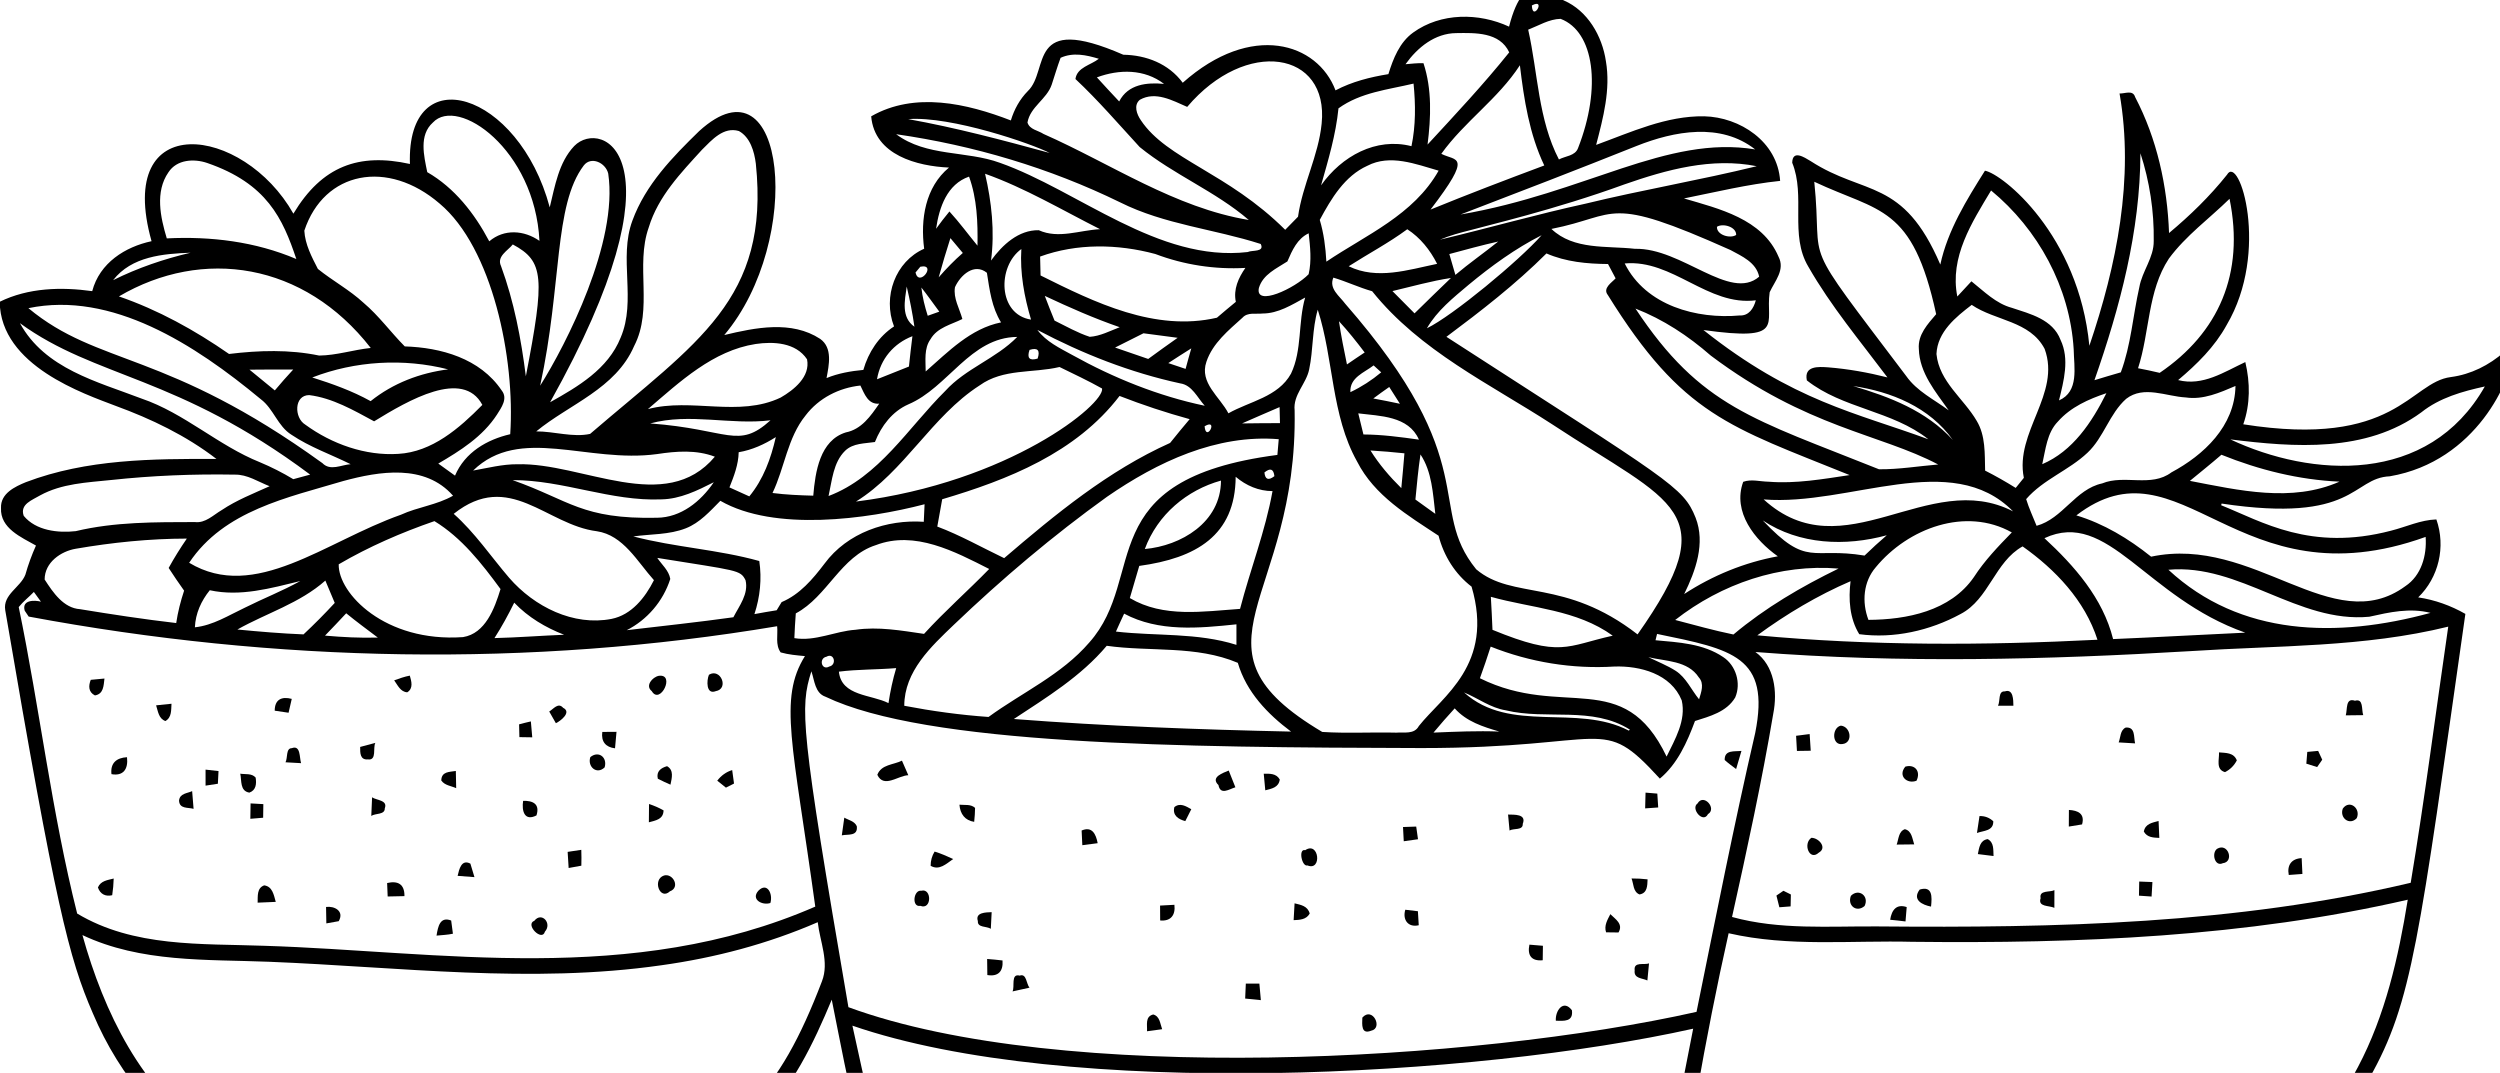 <?xml version="1.0" encoding="UTF-8" standalone="no"?>
<!-- Created with Inkscape (http://www.inkscape.org/) -->

<svg
   xmlns:dc="http://purl.org/dc/elements/1.1/"
   xmlns:cc="http://creativecommons.org/ns#"
   xmlns:rdf="http://www.w3.org/1999/02/22-rdf-syntax-ns#"
   xmlns:svg="http://www.w3.org/2000/svg"
   xmlns="http://www.w3.org/2000/svg"
   xmlns:sodipodi="http://sodipodi.sourceforge.net/DTD/sodipodi-0.dtd"
   xmlns:inkscape="http://www.inkscape.org/namespaces/inkscape"
   width="165.994mm"
   height="71.238mm"
   viewBox="0 0 165.994 71.238"
   version="1.1"
   id="svg1086"
   inkscape:version="0.92.5 (2060ec1f9f, 2020-04-08)"
   sodipodi:docname="logo2.svg">
  <defs
     id="defs1080">
    <clipPath
       clipPathUnits="userSpaceOnUse"
       id="clipPath1987">
      <rect
         style="fill:#ffffff;stroke:none;stroke-width:0.992"
         id="rect1989"
         width="329.715"
         height="137.508"
         x="41.381"
         y="505.084" />
    </clipPath>
    <clipPath
       clipPathUnits="userSpaceOnUse"
       id="clipPath1991">
      <rect
         style="fill:#ffffff;stroke:none;stroke-width:0.992"
         id="rect1993"
         width="329.715"
         height="137.508"
         x="41.381"
         y="505.084" />
    </clipPath>
    <clipPath
       clipPathUnits="userSpaceOnUse"
       id="clipPath1995">
      <rect
         style="fill:#ffffff;stroke:none;stroke-width:0.992"
         id="rect1997"
         width="329.715"
         height="137.508"
         x="41.381"
         y="505.084" />
    </clipPath>
    <clipPath
       clipPathUnits="userSpaceOnUse"
       id="clipPath1999">
      <rect
         style="fill:#ffffff;stroke:none;stroke-width:0.992"
         id="rect2001"
         width="329.715"
         height="137.508"
         x="41.381"
         y="505.084" />
    </clipPath>
    <clipPath
       clipPathUnits="userSpaceOnUse"
       id="clipPath2003">
      <rect
         style="fill:#ffffff;stroke:none;stroke-width:0.992"
         id="rect2005"
         width="329.715"
         height="137.508"
         x="41.381"
         y="505.084" />
    </clipPath>
    <clipPath
       clipPathUnits="userSpaceOnUse"
       id="clipPath2007">
      <rect
         style="fill:#ffffff;stroke:none;stroke-width:0.992"
         id="rect2009"
         width="329.715"
         height="137.508"
         x="41.381"
         y="505.084" />
    </clipPath>
    <clipPath
       clipPathUnits="userSpaceOnUse"
       id="clipPath2011">
      <rect
         style="fill:#ffffff;stroke:none;stroke-width:0.992"
         id="rect2013"
         width="329.715"
         height="137.508"
         x="41.381"
         y="505.084" />
    </clipPath>
    <clipPath
       clipPathUnits="userSpaceOnUse"
       id="clipPath2015">
      <rect
         style="fill:#ffffff;stroke:none;stroke-width:0.992"
         id="rect2017"
         width="329.715"
         height="137.508"
         x="41.381"
         y="505.084" />
    </clipPath>
    <clipPath
       clipPathUnits="userSpaceOnUse"
       id="clipPath2019">
      <rect
         style="fill:#ffffff;stroke:none;stroke-width:0.992"
         id="rect2021"
         width="329.715"
         height="137.508"
         x="41.381"
         y="505.084" />
    </clipPath>
    <clipPath
       clipPathUnits="userSpaceOnUse"
       id="clipPath2023">
      <rect
         style="fill:#ffffff;stroke:none;stroke-width:0.992"
         id="rect2025"
         width="329.715"
         height="137.508"
         x="41.381"
         y="505.084" />
    </clipPath>
    <clipPath
       clipPathUnits="userSpaceOnUse"
       id="clipPath2027">
      <rect
         style="fill:#ffffff;stroke:none;stroke-width:0.992"
         id="rect2029"
         width="329.715"
         height="137.508"
         x="41.381"
         y="505.084" />
    </clipPath>
    <clipPath
       clipPathUnits="userSpaceOnUse"
       id="clipPath2031">
      <rect
         style="fill:#ffffff;stroke:none;stroke-width:0.992"
         id="rect2033"
         width="329.715"
         height="137.508"
         x="41.381"
         y="505.084" />
    </clipPath>
    <clipPath
       clipPathUnits="userSpaceOnUse"
       id="clipPath2035">
      <rect
         style="fill:#ffffff;stroke:none;stroke-width:0.992"
         id="rect2037"
         width="329.715"
         height="137.508"
         x="41.381"
         y="505.084" />
    </clipPath>
    <clipPath
       clipPathUnits="userSpaceOnUse"
       id="clipPath2039">
      <rect
         style="fill:#ffffff;stroke:none;stroke-width:0.992"
         id="rect2041"
         width="329.715"
         height="137.508"
         x="41.381"
         y="505.084" />
    </clipPath>
    <clipPath
       clipPathUnits="userSpaceOnUse"
       id="clipPath2043">
      <rect
         style="fill:#ffffff;stroke:none;stroke-width:0.992"
         id="rect2045"
         width="329.715"
         height="137.508"
         x="41.381"
         y="505.084" />
    </clipPath>
    <clipPath
       clipPathUnits="userSpaceOnUse"
       id="clipPath2047">
      <rect
         style="fill:#ffffff;stroke:none;stroke-width:0.992"
         id="rect2049"
         width="329.715"
         height="137.508"
         x="41.381"
         y="505.084" />
    </clipPath>
    <clipPath
       clipPathUnits="userSpaceOnUse"
       id="clipPath2051">
      <rect
         style="fill:#ffffff;stroke:none;stroke-width:0.992"
         id="rect2053"
         width="329.715"
         height="137.508"
         x="41.381"
         y="505.084" />
    </clipPath>
    <clipPath
       clipPathUnits="userSpaceOnUse"
       id="clipPath2055">
      <rect
         style="fill:#ffffff;stroke:none;stroke-width:0.992"
         id="rect2057"
         width="329.715"
         height="137.508"
         x="41.381"
         y="505.084" />
    </clipPath>
    <clipPath
       clipPathUnits="userSpaceOnUse"
       id="clipPath2059">
      <rect
         style="fill:#ffffff;stroke:none;stroke-width:0.992"
         id="rect2061"
         width="329.715"
         height="137.508"
         x="41.381"
         y="505.084" />
    </clipPath>
    <clipPath
       clipPathUnits="userSpaceOnUse"
       id="clipPath2063">
      <rect
         style="fill:#ffffff;stroke:none;stroke-width:0.992"
         id="rect2065"
         width="329.715"
         height="137.508"
         x="41.381"
         y="505.084" />
    </clipPath>
    <clipPath
       clipPathUnits="userSpaceOnUse"
       id="clipPath2067">
      <rect
         style="fill:#ffffff;stroke:none;stroke-width:0.992"
         id="rect2069"
         width="329.715"
         height="137.508"
         x="41.381"
         y="505.084" />
    </clipPath>
    <clipPath
       clipPathUnits="userSpaceOnUse"
       id="clipPath2071">
      <rect
         style="fill:#ffffff;stroke:none;stroke-width:0.992"
         id="rect2073"
         width="329.715"
         height="137.508"
         x="41.381"
         y="505.084" />
    </clipPath>
    <clipPath
       clipPathUnits="userSpaceOnUse"
       id="clipPath2075">
      <rect
         style="fill:#ffffff;stroke:none;stroke-width:0.992"
         id="rect2077"
         width="329.715"
         height="137.508"
         x="41.381"
         y="505.084" />
    </clipPath>
    <clipPath
       clipPathUnits="userSpaceOnUse"
       id="clipPath2079">
      <rect
         style="fill:#ffffff;stroke:none;stroke-width:0.992"
         id="rect2081"
         width="329.715"
         height="137.508"
         x="41.381"
         y="505.084" />
    </clipPath>
    <clipPath
       clipPathUnits="userSpaceOnUse"
       id="clipPath2083">
      <rect
         style="fill:#ffffff;stroke:none;stroke-width:0.992"
         id="rect2085"
         width="329.715"
         height="137.508"
         x="41.381"
         y="505.084" />
    </clipPath>
    <clipPath
       clipPathUnits="userSpaceOnUse"
       id="clipPath2087">
      <rect
         style="fill:#ffffff;stroke:none;stroke-width:0.992"
         id="rect2089"
         width="329.715"
         height="137.508"
         x="41.381"
         y="505.084" />
    </clipPath>
    <clipPath
       clipPathUnits="userSpaceOnUse"
       id="clipPath2091">
      <rect
         style="fill:#ffffff;stroke:none;stroke-width:0.992"
         id="rect2093"
         width="329.715"
         height="137.508"
         x="41.381"
         y="505.084" />
    </clipPath>
    <clipPath
       clipPathUnits="userSpaceOnUse"
       id="clipPath2095">
      <rect
         style="fill:#ffffff;stroke:none;stroke-width:0.992"
         id="rect2097"
         width="329.715"
         height="137.508"
         x="41.381"
         y="505.084" />
    </clipPath>
    <clipPath
       clipPathUnits="userSpaceOnUse"
       id="clipPath2099">
      <rect
         style="fill:#ffffff;stroke:none;stroke-width:0.992"
         id="rect2101"
         width="329.715"
         height="137.508"
         x="41.381"
         y="505.084" />
    </clipPath>
    <clipPath
       clipPathUnits="userSpaceOnUse"
       id="clipPath2103">
      <rect
         style="fill:#ffffff;stroke:none;stroke-width:0.992"
         id="rect2105"
         width="329.715"
         height="137.508"
         x="41.381"
         y="505.084" />
    </clipPath>
    <clipPath
       clipPathUnits="userSpaceOnUse"
       id="clipPath2107">
      <rect
         style="fill:#ffffff;stroke:none;stroke-width:0.992"
         id="rect2109"
         width="329.715"
         height="137.508"
         x="41.381"
         y="505.084" />
    </clipPath>
    <clipPath
       clipPathUnits="userSpaceOnUse"
       id="clipPath2111">
      <rect
         style="fill:#ffffff;stroke:none;stroke-width:0.992"
         id="rect2113"
         width="329.715"
         height="137.508"
         x="41.381"
         y="505.084" />
    </clipPath>
    <clipPath
       clipPathUnits="userSpaceOnUse"
       id="clipPath2115">
      <rect
         style="fill:#ffffff;stroke:none;stroke-width:0.992"
         id="rect2117"
         width="329.715"
         height="137.508"
         x="41.381"
         y="505.084" />
    </clipPath>
    <clipPath
       clipPathUnits="userSpaceOnUse"
       id="clipPath2119">
      <rect
         style="fill:#ffffff;stroke:none;stroke-width:0.992"
         id="rect2121"
         width="329.715"
         height="137.508"
         x="41.381"
         y="505.084" />
    </clipPath>
    <clipPath
       clipPathUnits="userSpaceOnUse"
       id="clipPath2123">
      <rect
         style="fill:#ffffff;stroke:none;stroke-width:0.992"
         id="rect2125"
         width="329.715"
         height="137.508"
         x="41.381"
         y="505.084" />
    </clipPath>
    <clipPath
       clipPathUnits="userSpaceOnUse"
       id="clipPath2127">
      <rect
         style="fill:#ffffff;stroke:none;stroke-width:0.992"
         id="rect2129"
         width="329.715"
         height="137.508"
         x="41.381"
         y="505.084" />
    </clipPath>
    <clipPath
       clipPathUnits="userSpaceOnUse"
       id="clipPath2131">
      <rect
         style="fill:#ffffff;stroke:none;stroke-width:0.992"
         id="rect2133"
         width="329.715"
         height="137.508"
         x="41.381"
         y="505.084" />
    </clipPath>
    <clipPath
       clipPathUnits="userSpaceOnUse"
       id="clipPath2135">
      <rect
         style="fill:#ffffff;stroke:none;stroke-width:0.992"
         id="rect2137"
         width="329.715"
         height="137.508"
         x="41.381"
         y="505.084" />
    </clipPath>
    <clipPath
       clipPathUnits="userSpaceOnUse"
       id="clipPath2139">
      <rect
         style="fill:#ffffff;stroke:none;stroke-width:0.992"
         id="rect2141"
         width="329.715"
         height="137.508"
         x="41.381"
         y="505.084" />
    </clipPath>
    <clipPath
       clipPathUnits="userSpaceOnUse"
       id="clipPath2143">
      <rect
         style="fill:#ffffff;stroke:none;stroke-width:0.992"
         id="rect2145"
         width="329.715"
         height="137.508"
         x="41.381"
         y="505.084" />
    </clipPath>
    <clipPath
       clipPathUnits="userSpaceOnUse"
       id="clipPath2147">
      <rect
         style="fill:#ffffff;stroke:none;stroke-width:0.992"
         id="rect2149"
         width="329.715"
         height="137.508"
         x="41.381"
         y="505.084" />
    </clipPath>
    <clipPath
       clipPathUnits="userSpaceOnUse"
       id="clipPath2151">
      <rect
         style="fill:#ffffff;stroke:none;stroke-width:0.992"
         id="rect2153"
         width="329.715"
         height="137.508"
         x="41.381"
         y="505.084" />
    </clipPath>
    <clipPath
       clipPathUnits="userSpaceOnUse"
       id="clipPath2155">
      <rect
         style="fill:#ffffff;stroke:none;stroke-width:0.992"
         id="rect2157"
         width="329.715"
         height="137.508"
         x="41.381"
         y="505.084" />
    </clipPath>
    <clipPath
       clipPathUnits="userSpaceOnUse"
       id="clipPath2159">
      <rect
         style="fill:#ffffff;stroke:none;stroke-width:0.992"
         id="rect2161"
         width="329.715"
         height="137.508"
         x="41.381"
         y="505.084" />
    </clipPath>
    <clipPath
       clipPathUnits="userSpaceOnUse"
       id="clipPath2163">
      <rect
         style="fill:#ffffff;stroke:none;stroke-width:0.992"
         id="rect2165"
         width="329.715"
         height="137.508"
         x="41.381"
         y="505.084" />
    </clipPath>
    <clipPath
       clipPathUnits="userSpaceOnUse"
       id="clipPath2167">
      <rect
         style="fill:#ffffff;stroke:none;stroke-width:0.992"
         id="rect2169"
         width="329.715"
         height="137.508"
         x="41.381"
         y="505.084" />
    </clipPath>
    <clipPath
       clipPathUnits="userSpaceOnUse"
       id="clipPath2171">
      <rect
         style="fill:#ffffff;stroke:none;stroke-width:0.992"
         id="rect2173"
         width="329.715"
         height="137.508"
         x="41.381"
         y="505.084" />
    </clipPath>
    <clipPath
       clipPathUnits="userSpaceOnUse"
       id="clipPath2175">
      <rect
         style="fill:#ffffff;stroke:none;stroke-width:0.992"
         id="rect2177"
         width="329.715"
         height="137.508"
         x="41.381"
         y="505.084" />
    </clipPath>
    <clipPath
       clipPathUnits="userSpaceOnUse"
       id="clipPath2179">
      <rect
         style="fill:#ffffff;stroke:none;stroke-width:0.992"
         id="rect2181"
         width="329.715"
         height="137.508"
         x="41.381"
         y="505.084" />
    </clipPath>
    <clipPath
       clipPathUnits="userSpaceOnUse"
       id="clipPath2183">
      <rect
         style="fill:#ffffff;stroke:none;stroke-width:0.992"
         id="rect2185"
         width="329.715"
         height="137.508"
         x="41.381"
         y="505.084" />
    </clipPath>
    <clipPath
       clipPathUnits="userSpaceOnUse"
       id="clipPath2187">
      <rect
         style="fill:#ffffff;stroke:none;stroke-width:0.992"
         id="rect2189"
         width="329.715"
         height="137.508"
         x="41.381"
         y="505.084" />
    </clipPath>
    <clipPath
       clipPathUnits="userSpaceOnUse"
       id="clipPath2191">
      <rect
         style="fill:#ffffff;stroke:none;stroke-width:0.992"
         id="rect2193"
         width="329.715"
         height="137.508"
         x="41.381"
         y="505.084" />
    </clipPath>
    <clipPath
       clipPathUnits="userSpaceOnUse"
       id="clipPath2195">
      <rect
         style="fill:#ffffff;stroke:none;stroke-width:0.992"
         id="rect2197"
         width="329.715"
         height="137.508"
         x="41.381"
         y="505.084" />
    </clipPath>
    <clipPath
       clipPathUnits="userSpaceOnUse"
       id="clipPath2199">
      <rect
         style="fill:#ffffff;stroke:none;stroke-width:0.992"
         id="rect2201"
         width="329.715"
         height="137.508"
         x="41.381"
         y="505.084" />
    </clipPath>
    <clipPath
       clipPathUnits="userSpaceOnUse"
       id="clipPath2203">
      <rect
         style="fill:#ffffff;stroke:none;stroke-width:0.992"
         id="rect2205"
         width="329.715"
         height="137.508"
         x="41.381"
         y="505.084" />
    </clipPath>
    <clipPath
       clipPathUnits="userSpaceOnUse"
       id="clipPath2207">
      <rect
         style="fill:#ffffff;stroke:none;stroke-width:0.992"
         id="rect2209"
         width="329.715"
         height="137.508"
         x="41.381"
         y="505.084" />
    </clipPath>
    <clipPath
       clipPathUnits="userSpaceOnUse"
       id="clipPath2211">
      <rect
         style="fill:#ffffff;stroke:none;stroke-width:0.992"
         id="rect2213"
         width="329.715"
         height="137.508"
         x="41.381"
         y="505.084" />
    </clipPath>
    <clipPath
       clipPathUnits="userSpaceOnUse"
       id="clipPath2215">
      <rect
         style="fill:#ffffff;stroke:none;stroke-width:0.992"
         id="rect2217"
         width="329.715"
         height="137.508"
         x="41.381"
         y="505.084" />
    </clipPath>
    <clipPath
       clipPathUnits="userSpaceOnUse"
       id="clipPath2219">
      <rect
         style="fill:#ffffff;stroke:none;stroke-width:0.992"
         id="rect2221"
         width="329.715"
         height="137.508"
         x="41.381"
         y="505.084" />
    </clipPath>
    <clipPath
       clipPathUnits="userSpaceOnUse"
       id="clipPath2223">
      <rect
         style="fill:#ffffff;stroke:none;stroke-width:0.992"
         id="rect2225"
         width="329.715"
         height="137.508"
         x="41.381"
         y="505.084" />
    </clipPath>
    <clipPath
       clipPathUnits="userSpaceOnUse"
       id="clipPath2227">
      <rect
         style="fill:#ffffff;stroke:none;stroke-width:0.992"
         id="rect2229"
         width="329.715"
         height="137.508"
         x="41.381"
         y="505.084" />
    </clipPath>
    <clipPath
       clipPathUnits="userSpaceOnUse"
       id="clipPath2231">
      <rect
         style="fill:#ffffff;stroke:none;stroke-width:0.992"
         id="rect2233"
         width="329.715"
         height="137.508"
         x="41.381"
         y="505.084" />
    </clipPath>
    <clipPath
       clipPathUnits="userSpaceOnUse"
       id="clipPath2235">
      <rect
         style="fill:#ffffff;stroke:none;stroke-width:0.992"
         id="rect2237"
         width="329.715"
         height="137.508"
         x="41.381"
         y="505.084" />
    </clipPath>
    <clipPath
       clipPathUnits="userSpaceOnUse"
       id="clipPath2239">
      <rect
         style="fill:#ffffff;stroke:none;stroke-width:0.992"
         id="rect2241"
         width="329.715"
         height="137.508"
         x="41.381"
         y="505.084" />
    </clipPath>
    <clipPath
       clipPathUnits="userSpaceOnUse"
       id="clipPath2243">
      <rect
         style="fill:#ffffff;stroke:none;stroke-width:0.992"
         id="rect2245"
         width="329.715"
         height="137.508"
         x="41.381"
         y="505.084" />
    </clipPath>
    <clipPath
       clipPathUnits="userSpaceOnUse"
       id="clipPath2247">
      <rect
         style="fill:#ffffff;stroke:none;stroke-width:0.992"
         id="rect2249"
         width="329.715"
         height="137.508"
         x="41.381"
         y="505.084" />
    </clipPath>
    <clipPath
       clipPathUnits="userSpaceOnUse"
       id="clipPath2251">
      <rect
         style="fill:#ffffff;stroke:none;stroke-width:0.992"
         id="rect2253"
         width="329.715"
         height="137.508"
         x="41.381"
         y="505.084" />
    </clipPath>
    <clipPath
       clipPathUnits="userSpaceOnUse"
       id="clipPath2255">
      <rect
         style="fill:#ffffff;stroke:none;stroke-width:0.992"
         id="rect2257"
         width="329.715"
         height="137.508"
         x="41.381"
         y="505.084" />
    </clipPath>
    <clipPath
       clipPathUnits="userSpaceOnUse"
       id="clipPath2259">
      <rect
         style="fill:#ffffff;stroke:none;stroke-width:0.992"
         id="rect2261"
         width="329.715"
         height="137.508"
         x="41.381"
         y="505.084" />
    </clipPath>
    <clipPath
       clipPathUnits="userSpaceOnUse"
       id="clipPath2263">
      <rect
         style="fill:#ffffff;stroke:none;stroke-width:0.992"
         id="rect2265"
         width="329.715"
         height="137.508"
         x="41.381"
         y="505.084" />
    </clipPath>
    <clipPath
       clipPathUnits="userSpaceOnUse"
       id="clipPath2267">
      <rect
         style="fill:#ffffff;stroke:none;stroke-width:0.992"
         id="rect2269"
         width="329.715"
         height="137.508"
         x="41.381"
         y="505.084" />
    </clipPath>
    <clipPath
       clipPathUnits="userSpaceOnUse"
       id="clipPath2271">
      <rect
         style="fill:#ffffff;stroke:none;stroke-width:0.992"
         id="rect2273"
         width="329.715"
         height="137.508"
         x="41.381"
         y="505.084" />
    </clipPath>
    <clipPath
       clipPathUnits="userSpaceOnUse"
       id="clipPath2275">
      <rect
         style="fill:#ffffff;stroke:none;stroke-width:0.992"
         id="rect2277"
         width="329.715"
         height="137.508"
         x="41.381"
         y="505.084" />
    </clipPath>
    <clipPath
       clipPathUnits="userSpaceOnUse"
       id="clipPath2279">
      <rect
         style="fill:#ffffff;stroke:none;stroke-width:0.992"
         id="rect2281"
         width="329.715"
         height="137.508"
         x="41.381"
         y="505.084" />
    </clipPath>
    <clipPath
       clipPathUnits="userSpaceOnUse"
       id="clipPath2283">
      <rect
         style="fill:#ffffff;stroke:none;stroke-width:0.992"
         id="rect2285"
         width="329.715"
         height="137.508"
         x="41.381"
         y="505.084" />
    </clipPath>
    <clipPath
       clipPathUnits="userSpaceOnUse"
       id="clipPath2287">
      <rect
         style="fill:#ffffff;stroke:none;stroke-width:0.992"
         id="rect2289"
         width="329.715"
         height="137.508"
         x="41.381"
         y="505.084" />
    </clipPath>
    <clipPath
       clipPathUnits="userSpaceOnUse"
       id="clipPath2291">
      <rect
         style="fill:#ffffff;stroke:none;stroke-width:0.992"
         id="rect2293"
         width="329.715"
         height="137.508"
         x="41.381"
         y="505.084" />
    </clipPath>
    <clipPath
       clipPathUnits="userSpaceOnUse"
       id="clipPath2295">
      <rect
         style="fill:#ffffff;stroke:none;stroke-width:0.992"
         id="rect2297"
         width="329.715"
         height="137.508"
         x="41.381"
         y="505.084" />
    </clipPath>
    <clipPath
       clipPathUnits="userSpaceOnUse"
       id="clipPath2299">
      <rect
         style="fill:#ffffff;stroke:none;stroke-width:0.992"
         id="rect2301"
         width="329.715"
         height="137.508"
         x="41.381"
         y="505.084" />
    </clipPath>
    <clipPath
       clipPathUnits="userSpaceOnUse"
       id="clipPath2303">
      <rect
         style="fill:#ffffff;stroke:none;stroke-width:0.992"
         id="rect2305"
         width="329.715"
         height="137.508"
         x="41.381"
         y="505.084" />
    </clipPath>
    <clipPath
       clipPathUnits="userSpaceOnUse"
       id="clipPath2307">
      <rect
         style="fill:#ffffff;stroke:none;stroke-width:0.992"
         id="rect2309"
         width="329.715"
         height="137.508"
         x="41.381"
         y="505.084" />
    </clipPath>
    <clipPath
       clipPathUnits="userSpaceOnUse"
       id="clipPath2311">
      <rect
         style="fill:#ffffff;stroke:none;stroke-width:0.992"
         id="rect2313"
         width="329.715"
         height="137.508"
         x="41.381"
         y="505.084" />
    </clipPath>
    <clipPath
       clipPathUnits="userSpaceOnUse"
       id="clipPath2315">
      <rect
         style="fill:#ffffff;stroke:none;stroke-width:0.992"
         id="rect2317"
         width="329.715"
         height="137.508"
         x="41.381"
         y="505.084" />
    </clipPath>
    <clipPath
       clipPathUnits="userSpaceOnUse"
       id="clipPath2319">
      <rect
         style="fill:#ffffff;stroke:none;stroke-width:0.992"
         id="rect2321"
         width="329.715"
         height="137.508"
         x="41.381"
         y="505.084" />
    </clipPath>
    <clipPath
       clipPathUnits="userSpaceOnUse"
       id="clipPath2323">
      <rect
         style="fill:#ffffff;stroke:none;stroke-width:0.992"
         id="rect2325"
         width="329.715"
         height="137.508"
         x="41.381"
         y="505.084" />
    </clipPath>
    <clipPath
       clipPathUnits="userSpaceOnUse"
       id="clipPath2327">
      <rect
         style="fill:#ffffff;stroke:none;stroke-width:0.992"
         id="rect2329"
         width="329.715"
         height="137.508"
         x="41.381"
         y="505.084" />
    </clipPath>
  </defs>
  <sodipodi:namedview
     id="base"
     pagecolor="#ffffff"
     bordercolor="#666666"
     borderopacity="1.0"
     inkscape:pageopacity="0.0"
     inkscape:pageshadow="2"
     inkscape:zoom="0.7"
     inkscape:cx="667.93433"
     inkscape:cy="62.745711"
     inkscape:document-units="mm"
     inkscape:current-layer="g242"
     showgrid="false"
     inkscape:window-width="1366"
     inkscape:window-height="708"
     inkscape:window-x="0"
     inkscape:window-y="0"
     inkscape:window-maximized="1"
     fit-margin-top="0"
     fit-margin-left="0"
     fit-margin-right="0"
     fit-margin-bottom="0" />
  <g
     inkscape:label="Camada 1"
     inkscape:groupmode="layer"
     id="layer1"
     transform="translate(-22.336,-104.171)">
    <g
       transform="matrix(0.528,0,0,0.546,0.467,-175.207)"
       id="g242">
      <path
         inkscape:connector-curvature="0"
         d="m 231.187,514.922 c 2.011,-7.652 5.238,-3.874 6.893,-3.184 2.972,1.242 4.82,4.302 5.288,7.399 0.606,3.428 -0.343,6.868 -1.23,10.165 4.402,-1.555 8.828,-3.553 13.592,-3.478 4.458,0.1 9.222,3.053 9.546,7.854 -4.083,0.412 -8.079,1.355 -12.094,2.135 4.383,1.249 9.865,2.472 11.888,7.08 0.862,1.598 -0.462,2.959 -1.111,4.327 -0.567,3.876 2.102,6.001 -8.329,4.595 11.287,8.675 19.241,10.059 28.284,13.286 -4.552,-3.49 -10.77,-3.715 -15.278,-7.161 -0.387,-1.804 1.48,-1.667 2.685,-1.586 2.51,0.194 5.001,0.624 7.449,1.224 -3.421,-4.408 -7.111,-8.66 -9.952,-13.474 -2.379,-3.852 -0.312,-8.579 -2.023,-12.631 0.037,-1.617 1.523,-0.662 2.316,-0.2 6.776,4.253 11.62,2.011 16.308,12.581 0.937,-4.189 3.309,-7.867 5.613,-11.413 2.188,0.373 11.788,7.762 13.13,21.291 3.428,-9.784 5.663,-20.329 3.796,-30.681 0.674,0.037 1.673,-0.481 1.96,0.437 2.741,5.057 4.052,10.814 4.264,16.533 2.641,-2.135 5.12,-4.458 7.286,-7.086 1.538,-2.628 5.427,9.324 -0.037,18.263 -1.505,2.666 -3.752,4.789 -6.106,6.706 3.109,0.762 5.763,-0.98 8.448,-2.192 0.618,2.497 0.631,5.126 -0.256,7.567 19.195,2.935 20.951,-5.126 26.105,-5.744 2.529,-0.325 4.795,-1.43 6.731,-3.066 0.25,0.062 0.762,0.187 1.018,0.243 -0.053,2.927 -4.485,13.076 -15.428,14.891 -4.802,0.199 -4.277,5.761 -21.153,3.315 l -0.05,0.206 c 5.13,1.984 11.228,5.665 21.366,3.091 1.898,-0.462 3.715,-1.311 5.694,-1.367 1.205,3.334 0.293,7.055 -2.285,9.478 2.085,0.3 4.083,0.993 5.931,2.01 -5.838,39.627 -6.649,47.174 -12.069,56.455 -3.446,6.144 -9.022,11.126 -15.684,13.517 -16.283,5.938 -34.24,6.256 -51.104,2.791 -6.962,-1.53 -13.911,-4.458 -18.675,-9.94 -3.109,10.682 -5.158,18.269 -21.959,24.038 -13.168,4.552 -27.341,4.839 -41.108,4.008 -38.432,-2.717 -40.503,-23.238 -44.835,-43.955 -2.304,5.344 -4.97,10.739 -9.29,14.76 -14.428,13.031 -51.991,12.883 -66.863,5.145 -7.574,-3.777 -13.399,-10.533 -16.758,-18.231 -3.025,-6.731 -4.696,-13.122 -11.026,-49.044 -0.325,-1.904 1.929,-2.772 2.535,-4.321 0.356,-1.217 0.799,-2.391 1.33,-3.534 -1.823,-1.005 -4.52,-2.085 -4.396,-4.57 -0.075,-1.773 1.754,-2.591 3.134,-3.141 7.648,-2.81 15.915,-2.847 23.957,-2.822 -3.834,-2.853 -8.198,-4.87 -12.681,-6.456 -3.901,-1.45 -14.476,-4.857 -14.573,-12.656 3.603,-1.711 7.742,-1.817 11.632,-1.292 0.937,-3.446 4.152,-5.388 7.461,-6.075 -4.692,-16.184 11.545,-14.121 17.838,-3.347 3.6,-5.803 8.255,-7.411 14.654,-6.044 -0.45,-12.977 13.681,-8.843 17.582,5.276 0.656,-2.591 1.13,-5.469 3.078,-7.455 3.443,-3.421 14.287,1.234 -3.034,31.156 3.478,-1.886 7.286,-4.021 8.872,-7.861 2.01,-4.533 -0.281,-9.646 1.48,-14.229 1.655,-4.377 5.057,-7.742 8.398,-10.889 10.971,-9.652 13.211,13.299 3.153,24.806 3.908,-0.905 8.454,-1.811 12.063,0.468 1.586,1.093 1.105,3.172 0.799,4.764 1.48,-0.587 3.053,-0.849 4.627,-0.993 0.643,-2.16 1.942,-4.071 3.859,-5.288 -1.449,-3.621 0.169,-7.898 3.79,-9.447 -0.487,-3.584 0.144,-7.492 3.122,-9.871 -3.952,-0.169 -9.365,-1.486 -9.784,-6.231 5.463,-3.034 12.038,-1.567 17.563,0.5 0.425,-1.355 1.124,-2.579 2.135,-3.571 2.769,-2.536 -0.223,-9.579 12.006,-4.42 2.866,0.044 5.688,1.074 7.474,3.409 8.649,-7.438 16.963,-4.843 19.212,0.924 2.079,-1.061 4.352,-1.611 6.649,-1.973 0.606,-1.898 1.411,-3.871 3.116,-5.057 3.483,-2.435 8.265,-2.422 12.061,-0.718 m 2.866,-2.579 c 0.075,2.073 1.873,-0.961 0,0 m -0.462,2.947 c 1.23,5.27 1.249,10.908 3.865,15.784 0.799,-0.425 2.042,-0.418 2.404,-1.38 2.99,-7.382 2.033,-14.168 -2.191,-15.721 -1.456,0.031 -2.748,0.818 -4.078,1.317 m -15.428,4.202 c 0.749,-0.062 1.505,-0.15 2.26,-0.125 1.08,3.172 0.943,6.606 0.512,9.896 3.503,-3.671 7.03,-7.305 10.271,-11.214 -1.193,-2.491 -4.314,-2.373 -6.662,-2.341 -2.672,0.019 -4.864,1.73 -6.381,3.784 m -43.374,-0.78 c -0.412,1.068 -0.743,2.167 -1.118,3.265 -0.624,1.779 -2.704,2.691 -3.047,4.602 0.268,0.868 1.336,0.955 2.017,1.392 8.529,3.646 16.508,8.972 25.817,10.464 -4.214,-3.503 -9.434,-5.494 -13.723,-8.872 -2.654,-2.791 -5.22,-5.682 -8.079,-8.273 0.206,-1.436 1.948,-1.692 2.941,-2.46 -1.58,-0.461 -3.235,-0.811 -4.808,-0.118 m 15.921,5.969 c -1.842,-0.774 -3.983,-1.942 -5.95,-0.868 -0.824,0.656 -0.387,1.773 0.119,2.485 3.291,4.785 10.907,6.347 18.156,13.33 0.537,-0.543 1.074,-1.074 1.611,-1.592 0.562,-3.884 2.572,-7.411 2.972,-11.32 0.936,-8.834 -9.517,-10.473 -16.908,-2.035 m 31.955,5.706 c 1.852,0.934 4.045,-0.045 -1.355,6.781 4.739,-1.873 9.515,-3.634 14.304,-5.363 -1.873,-3.802 -2.554,-8.023 -3.066,-12.188 -2.741,4.09 -6.968,6.837 -9.883,10.77 m -43.312,-9.296 c 0.918,0.986 1.861,1.954 2.803,2.928 1.124,-2.117 3.503,-2.329 5.644,-2.135 -2.472,-1.83 -5.656,-1.798 -8.447,-0.793 m 30.381,3.765 c -0.331,3.209 -1.286,6.287 -2.191,9.365 2.585,-3.546 6.912,-5.869 11.37,-4.764 0.543,-2.504 0.524,-5.076 0.262,-7.611 -3.222,0.743 -6.656,1.062 -9.441,3.01 m -113.877,1.723 c -1.779,1.536 -1.13,4.046 -0.712,6.038 3.421,1.898 5.944,5.014 7.798,8.41 1.861,-1.536 4.377,-1.361 6.312,-0.056 -0.581,-11.146 -10.282,-17.626 -13.398,-14.392 m 59.77,-0.412 c 6,1.043 11.9,2.56 17.788,4.115 -2.193,-1.106 -12.381,-4.51 -17.788,-4.115 m -25.93,3.721 c -2.647,2.81 -5.513,5.669 -6.699,9.447 -1.711,4.658 0.581,9.915 -1.836,14.423 -2.329,5.207 -8.123,7.055 -12.312,10.383 2.241,-0.006 4.62,0.762 6.774,0.306 13.474,-11.196 22.61,-16.346 20.841,-32.86 -0.194,-1.492 -0.712,-3.215 -2.129,-3.971 -1.935,-0.556 -3.39,1.073 -4.639,2.272 m 24.413,-1.886 c 3.815,2.76 8.803,1.973 13.068,3.484 9.833,3.364 19.915,12.11 31.137,10.845 0.549,-0.262 2.167,0.044 1.642,-0.98 -5.857,-1.823 -12.094,-2.36 -17.669,-5.057 -8.892,-4.202 -18.451,-6.937 -28.178,-8.292 m 93.123,1.424 c -7.361,2.847 -14.754,5.601 -22.152,8.341 15.718,-2.612 25.949,-9.693 37.05,-7.917 -4.346,-3.302 -10.178,-2.235 -14.898,-0.424 m 63.348,0.893 c -0.031,9.49 -2.579,18.731 -5.782,27.597 1.105,-0.325 2.204,-0.649 3.315,-0.955 1.286,-3.328 1.523,-6.912 2.329,-10.352 0.356,-1.967 1.842,-3.596 1.811,-5.632 0.056,-3.615 -0.518,-7.237 -1.673,-10.658 m -247.984,2.316 c -1.698,2.373 -1.011,5.457 -0.206,8.036 5.538,-0.268 11.132,0.387 16.29,2.51 -1.711,-4.928 -3.682,-9.171 -11.214,-11.682 -1.648,-0.543 -3.815,-0.437 -4.87,1.136 m 150.765,-0.793 c -2.847,1.242 -4.533,3.977 -5.981,6.581 0.512,1.648 0.731,3.353 0.83,5.076 4.995,-3.259 10.964,-5.657 14.117,-11.064 -2.873,-0.793 -6.088,-2.041 -8.966,-0.593 m -98.537,-0.037 c -3.793,4.851 -2.715,14.448 -5.482,26.779 3.29,-5.054 9.836,-17.452 8.56,-25.792 -0.312,-1.306 -2.141,-2.161 -3.078,-0.987 m 130.854,2.304 c -8.745,3.089 -17.561,5.058 -19.324,5.551 -1.305,0.318 -2.61,0.649 -3.859,1.168 6.119,-1.411 12.175,-3.084 18.325,-4.383 7.136,-1.68 14.379,-2.859 21.509,-4.552 -5.65,-1.093 -11.326,0.417 -16.651,2.216 m -80.387,-1.299 c 0.824,3.446 1.23,7.018 0.749,10.558 1.43,-1.917 3.478,-3.74 6.006,-3.69 2.485,1.086 5.132,-0.006 7.705,-0.125 -4.782,-2.329 -9.415,-5.007 -14.46,-6.743 m -85.606,6.924 c 0.094,1.667 0.93,3.197 1.705,4.651 1.854,1.449 3.983,2.547 5.75,4.127 1.917,1.567 3.409,3.571 5.176,5.295 4.527,0.137 9.465,1.442 12.188,5.357 0.812,0.98 -0.037,2.079 -0.593,2.935 -1.798,2.685 -4.627,4.395 -7.38,5.956 0.699,0.481 1.405,0.968 2.104,1.467 1.242,-2.841 4.04,-4.389 6.943,-5.039 0.64,-9.226 -2.252,-22.671 -8.872,-28.04 -6.525,-5.436 -14.537,-3.967 -17.021,3.291 m 79.444,-0.231 c 0.543,-0.718 1.099,-1.436 1.68,-2.104 1.249,1.317 2.348,2.772 3.528,4.158 0.05,-2.835 -0.056,-5.719 -1.061,-8.398 -2.755,0.918 -3.754,3.728 -4.147,6.344 m 110.437,-5.719 c 1.168,10.944 -2.238,5.977 11.557,23.62 1.361,1.879 3.521,2.853 5.351,4.183 -1.636,-2.248 -3.684,-4.545 -3.759,-7.474 -0.15,-1.736 1.13,-3.034 2.179,-4.227 -2.986,-13.299 -7.128,-12.367 -15.328,-16.102 m 17.988,13.954 c 0.593,-0.618 1.18,-1.236 1.773,-1.848 1.592,1.224 3.084,2.71 5.095,3.228 2.285,0.737 5.132,1.392 6.112,3.896 1.155,2.341 0.406,4.976 -0.194,7.361 2.554,-1.074 1.886,-4.021 1.848,-6.212 -0.475,-7.58 -4.495,-14.622 -10.389,-19.318 -2.397,3.865 -5.238,8.098 -4.245,12.893 m 26.604,-4.607 c -2.691,3.946 -2.398,8.941 -3.877,13.33 0.905,0.162 1.817,0.356 2.722,0.562 7.42,-4.879 10.699,-12.064 8.785,-21.166 -2.548,2.416 -5.489,4.464 -7.63,7.274 m -77.646,-3.609 c 2.81,2.591 6.974,2.029 10.502,2.416 5.878,-0.145 11.967,6.441 15.622,3.39 -0.368,-1.742 -2.191,-2.497 -3.603,-3.24 -15.828,-6.843 -13.936,-4.206 -22.521,-2.566 m 20.816,-0.262 c -0.056,0.993 1.661,1.48 2.416,0.993 0.038,-0.993 -1.673,-1.455 -2.416,-0.993 m -46.309,4.801 c 3.571,1.686 7.474,0.431 11.12,-0.294 -0.887,-1.698 -2.123,-3.184 -3.752,-4.208 -2.348,1.674 -4.92,2.985 -7.368,4.502 m -7.71,-0.587 c -1.342,0.849 -3.078,1.567 -3.584,3.228 -0.505,2.335 4.529,0.054 6.256,-1.673 0.393,-1.636 0.194,-3.334 0.006,-4.976 -1.43,0.643 -2.073,2.066 -2.678,3.421 m 22.776,2.853 c -1.917,1.567 -3.94,3.116 -5.232,5.276 3.223,-1.507 11.606,-8.222 14.429,-11.32 -3.303,1.618 -6.331,3.747 -9.197,6.044 m -65.152,-5.688 c -0.518,1.58 -1.018,3.166 -1.473,4.77 0.949,-1.055 1.954,-2.06 3.034,-2.966 -0.518,-0.611 -1.043,-1.217 -1.561,-1.804 m 62.742,1.936 c 0.262,0.837 0.512,1.68 0.762,2.535 1.742,-1.424 3.609,-2.678 5.388,-4.058 -2.066,0.449 -4.108,0.992 -6.15,1.523 m -119.253,1.461 c 1.636,4.314 2.529,8.841 3.122,13.405 2.409,-12.044 2.297,-13.986 -1.642,-16.034 -0.612,0.75 -2.06,1.449 -1.48,2.629 m 67.793,-1.155 c 0.012,0.762 0.031,1.523 0.056,2.298 6.837,3.297 14.392,6.874 22.177,5.138 0.787,-0.649 1.58,-1.299 2.379,-1.929 -0.331,-1.536 0.331,-2.916 1.199,-4.127 -3.846,0.206 -7.711,-0.368 -11.326,-1.692 -4.72,-1.23 -9.852,-1.318 -14.485,0.312 m -116.574,2.872 c 3.109,-1.498 6.381,-2.572 9.74,-3.34 -3.44,0.125 -7.411,0.437 -9.74,3.34 m 115.432,4.795 c -0.855,-2.791 -1.405,-5.657 -1.218,-8.585 -3.053,2.129 -2.953,7.967 1.218,8.585 m 52.234,2.092 c 28.201,17.618 29.768,18.219 31.337,21.996 1.255,3.109 0,6.468 -1.436,9.284 3.59,-2.266 7.592,-3.846 11.775,-4.589 -2.86,-1.954 -5.744,-5.382 -4.352,-9.059 1.03,-0.356 2.129,-0.025 3.184,-0.013 3.421,0.268 6.824,-0.318 10.196,-0.805 -15.055,-5.887 -20.996,-7.235 -30.4,-21.89 -0.699,-0.843 0.518,-1.536 0.974,-2.035 -0.325,-0.587 -0.643,-1.174 -0.955,-1.742 -2.635,-0.019 -5.295,-0.256 -7.742,-1.286 -3.884,3.745 -8.217,6.992 -12.581,10.139 m -66.157,-8.523 c -0.15,0.175 -0.456,0.531 -0.606,0.706 0.456,1.867 2.747,-1.13 0.606,-0.706 m 4.358,2.485 c -0.237,1.342 0.574,2.604 0.93,3.871 -1.392,0.681 -3.159,1.024 -4.008,2.46 -0.837,1.13 -0.606,2.597 -0.606,3.921 2.86,-2.422 5.644,-5.22 9.478,-5.969 -1.174,-1.823 -1.442,-3.958 -1.779,-6.031 -1.58,-1.236 -3.329,0.275 -4.015,1.748 m 84.22,-2.884 c 2.66,5.157 9.091,6.793 14.46,6.325 1.149,0.056 1.748,-0.849 2.029,-1.842 -6.056,0.736 -10.439,-5.008 -16.489,-4.483 m -189.357,4.008 c 4.932,1.642 9.534,4.102 13.848,6.999 3.759,-0.443 7.598,-0.556 11.332,0.194 2.179,-0.019 4.314,-0.706 6.487,-0.924 -8.387,-10.422 -21.147,-12.244 -31.667,-6.269 m 152.719,-2.285 c -0.593,1.342 0.774,2.235 1.492,3.178 17.57,19.447 10.137,24.75 16.471,32.292 4.595,3.775 11.108,1.029 20.292,7.917 11.051,-15.167 4.54,-15.81 -10.739,-25.549 -7.848,-4.926 -16.602,-8.903 -22.639,-16.183 -1.661,-0.456 -3.229,-1.181 -4.877,-1.655 m 7.43,1.636 c 0.918,0.905 1.854,1.804 2.778,2.71 1.517,-1.448 3.047,-2.878 4.577,-4.302 -2.485,0.362 -4.908,1.036 -7.355,1.592 m -60.113,4.333 c -0.244,-1.648 -0.581,-3.272 -0.968,-4.883 -0.25,1.705 -0.724,3.74 0.968,4.883 m 0.874,-4.764 c 0.131,1.168 0.431,2.31 0.799,3.434 0.481,-0.175 0.968,-0.343 1.455,-0.5 -0.756,-0.986 -1.474,-1.979 -2.254,-2.934 m 15.521,1.018 c 0.387,0.993 0.799,2.004 1.224,3.003 1.455,0.687 2.878,1.486 4.427,1.973 1.324,-0.081 2.541,-0.718 3.771,-1.168 -3.216,-1.074 -6.337,-2.404 -9.422,-3.808 m 27.385,2.141 c -0.855,0.1 -1.867,-0.193 -2.529,0.512 -1.742,1.523 -3.752,3.097 -4.533,5.357 -0.912,2.566 1.692,4.258 2.766,6.269 2.672,-1.467 6.244,-1.973 7.873,-4.826 1.417,-2.878 0.868,-6.231 1.779,-9.253 -1.673,0.886 -3.39,1.941 -5.356,1.941 m 84.744,4.926 c 0.35,3.384 3.422,5.407 5.064,8.135 1.124,1.804 0.999,3.996 1.055,6.044 1.311,0.643 2.591,1.349 3.846,2.104 0.256,-0.306 0.768,-0.918 1.024,-1.224 -1.161,-5.569 4.689,-10.202 2.616,-15.678 -1.854,-3.434 -6.219,-3.403 -9.172,-5.357 -1.992,1.475 -4.314,3.279 -4.433,5.976 M 44.99,549.156 c 8.82,7.084 17.261,5.073 36.968,18.843 0.999,0.999 2.366,0.212 3.553,0.131 -2.479,-1.193 -5.12,-2.067 -7.436,-3.578 -1.729,-1.03 -2.26,-3.172 -3.865,-4.327 -8.293,-6.655 -18.734,-13.174 -29.22,-11.069 m 202.093,0.05 c 8.217,12.016 14.893,13.439 30.625,19.542 2.485,0.025 4.964,-0.381 7.442,-0.581 -7.337,-3.744 -16.476,-4.441 -28.596,-13.243 -2.84,-2.403 -5.98,-4.401 -9.471,-5.718 m -41.033,7.398 c -0.368,1.754 -2.042,3.078 -1.829,4.976 0.445,23.277 -14.605,28.722 3.471,39.11 3.097,0.194 6.206,0.013 9.309,0.087 0.986,-0.081 2.26,0.244 2.841,-0.805 2.955,-3.618 9.517,-7.466 6.631,-16.951 -2.073,-1.536 -3.484,-3.721 -4.152,-6.194 -3.827,-2.448 -8.061,-4.858 -10.246,-9.022 -3.265,-5.644 -2.928,-12.412 -4.945,-18.462 -0.717,2.354 -0.555,4.864 -1.08,7.261 M 43.923,550.979 c 3.141,5.557 9.746,7.112 15.297,9.172 5.376,1.767 9.646,5.713 14.897,7.748 1.436,0.581 2.835,1.267 4.183,2.054 0.531,-0.137 1.592,-0.418 2.123,-0.556 -16.792,-12.119 -26.937,-11.69 -36.5,-18.418 m 165.874,-0.237 c 0.262,1.761 0.631,3.503 1.005,5.257 0.737,-0.5 1.486,-0.974 2.229,-1.455 -1.03,-1.311 -2.086,-2.604 -3.234,-3.802 m -33.56,4.095 c 5.238,2.816 10.845,5.001 16.683,6.187 -0.937,-0.993 -1.592,-2.522 -3.091,-2.722 -6.256,-1.311 -12.269,-3.59 -17.957,-6.5 1.112,1.437 2.798,2.199 4.365,3.035 m 5.407,-0.892 c 1.386,0.456 2.778,0.918 4.165,1.386 1.224,-0.874 2.46,-1.723 3.702,-2.572 -1.436,-0.181 -2.866,-0.362 -4.296,-0.549 -1.186,0.586 -2.378,1.16 -3.571,1.735 m -29.938,3.858 c 1.342,-0.512 2.672,-1.043 4.015,-1.548 0.131,-1.236 0.281,-2.472 0.437,-3.69 -2.323,0.861 -4.027,2.759 -4.452,5.238 m 3.934,3.053 c -2.004,0.855 -3.384,2.604 -4.196,4.577 -1.274,0.193 -2.741,0.119 -3.746,1.061 -1.498,1.417 -1.648,3.615 -2.085,5.507 6.35,-2.323 10.002,-8.292 14.672,-12.774 2.591,-2.76 6.375,-3.921 9.053,-6.574 -5.906,0.043 -8.685,6.155 -13.698,8.203 m -32.742,0.575 c 5.488,-1.411 11.426,1.03 16.695,-1.405 1.655,-0.924 3.752,-2.529 3.315,-4.651 -1.411,-2.054 -4.233,-2.179 -6.462,-1.861 -5.363,0.799 -9.527,4.589 -13.548,7.917 m 47.988,-7.199 c -0.35,0.999 -0.012,1.349 1.018,1.055 0.344,-1.011 0.006,-1.367 -1.018,-1.055 m 17.451,1.604 c 0.724,0.231 1.449,0.462 2.173,0.706 0.231,-0.849 0.475,-1.673 0.718,-2.497 -0.968,0.593 -1.935,1.18 -2.891,1.791 m -107.652,1.749 c 2.516,0.768 5.014,1.63 7.342,2.878 2.828,-2.191 6.212,-3.428 9.746,-3.865 -5.593,-1.373 -11.687,-1.036 -17.088,0.987 m 133.47,-1.468 c -1.168,0.88 -3.022,1.461 -2.922,3.253 1.392,-0.637 2.691,-1.448 3.877,-2.41 -0.237,-0.206 -0.718,-0.63 -0.955,-0.843 m -141.362,0.519 c 1.061,0.837 2.123,1.673 3.184,2.522 0.755,-0.868 1.523,-1.717 2.316,-2.541 -1.835,0 -3.67,-0.006 -5.5,0.019 m 91.812,1.916 c -6.013,3.734 -9.44,10.464 -15.547,14.123 19.289,-2.344 31.308,-11.87 30.95,-13.748 -1.748,-0.949 -3.559,-1.767 -5.351,-2.616 -3.352,0.774 -7.073,0.162 -10.052,2.241 m 51.516,0.188 c -0.674,0.456 -1.342,0.918 -2.004,1.399 1.111,0.193 2.235,0.418 3.347,0.643 -0.45,-0.694 -0.899,-1.368 -1.343,-2.042 m 58.341,-0.113 c 4.577,1.311 9.184,3.003 12.531,6.556 -2.935,-3.996 -7.774,-5.881 -12.531,-6.556 m 41.832,1.386 c -2.46,-0.119 -5.288,-1.498 -7.505,0.169 -2.098,1.798 -2.81,4.689 -4.858,6.55 -2.36,2.16 -5.551,3.234 -7.717,5.644 0.35,1.111 0.862,2.16 1.311,3.247 3.297,-0.868 4.876,-4.458 8.248,-5.157 2.822,-1.118 6.144,0.525 8.71,-1.342 4.04,-2.092 7.973,-5.607 8.054,-10.508 -1.979,0.817 -4.052,1.71 -6.243,1.397 m 29.607,1.817 c -6.962,4.932 -15.99,4.246 -24.013,3.284 10.182,4.62 24.911,5.635 32.005,-6.437 -2.816,0.6 -5.669,1.361 -7.992,3.153 m -257.436,1.087 c -2.585,-1.349 -5.226,-2.835 -8.167,-3.19 -1.923,0.006 -1.898,2.772 -0.493,3.59 3.347,2.366 7.567,3.815 11.694,3.559 4.252,-0.231 7.68,-3.109 10.577,-5.956 -2.443,-4.424 -9.304,-0.56 -13.611,1.997 m 54.257,-0.712 c -2.273,2.703 -2.629,6.344 -4.158,9.428 1.698,0.212 3.409,0.281 5.126,0.325 0.25,-2.91 0.837,-6.712 4.09,-7.692 1.973,-0.375 3.116,-1.973 4.202,-3.496 -1.405,0.119 -1.848,-1.18 -2.366,-2.204 -2.668,0.274 -5.221,1.51 -6.894,3.639 m 39.484,-2.373 c -5.488,6.943 -14.061,10.196 -22.302,12.562 -0.194,1.105 -0.4,2.204 -0.618,3.322 2.897,1.055 5.607,2.541 8.41,3.84 6.45,-5.345 13.124,-10.652 20.866,-14.011 0.805,-0.986 1.636,-1.935 2.46,-2.891 -2.984,-0.792 -5.925,-1.735 -8.816,-2.822 m 117.998,3.116 c -1.374,1.361 -1.542,3.39 -1.967,5.182 3.84,-1.592 6.225,-5.07 8.067,-8.635 -2.235,0.724 -4.489,1.686 -6.1,3.453 m -102.601,0.225 c 1.592,-0.025 3.184,-0.031 4.776,-0.037 -0.019,-0.656 -0.037,-1.305 -0.05,-1.948 -1.573,0.661 -3.153,1.31 -4.726,1.985 m 14.622,-1.224 c 0.212,0.843 0.425,1.698 0.649,2.566 2.341,0.012 4.664,0.312 6.98,0.63 -1.304,-2.903 -4.944,-2.865 -7.629,-3.196 m -89.04,1.224 c 9.952,0.719 11.011,3.203 15.128,-0.381 -5.038,0.599 -10.152,-0.924 -15.128,0.381 m 69.716,0.343 c 0.175,2.06 1.83,-1.043 0,0 m -58.59,3.159 c -0.031,1.498 -0.593,2.903 -1.161,4.277 0.83,0.362 1.661,0.724 2.497,1.093 1.767,-2.073 2.716,-4.595 3.334,-7.211 -1.435,0.886 -2.996,1.567 -4.67,1.841 m 46.322,5.414 c -6.787,4.72 -13.205,9.965 -19.274,15.578 -2.835,2.629 -6.219,5.644 -6.225,9.84 3.503,0.649 7.037,1.118 10.595,1.361 4.239,-2.991 9.172,-5.12 12.675,-9.059 7.414,-8.061 0.004,-19.829 23.651,-22.808 0.044,-0.474 0.125,-1.43 0.169,-1.911 -7.818,-0.619 -15.242,2.759 -21.591,6.999 m -79.719,-3.185 c 1.848,-0.312 3.684,-0.78 5.569,-0.768 8.184,-0.215 18.632,6.248 24.831,-0.918 -2.341,-0.862 -4.851,-0.674 -7.268,-0.318 -8.761,1.152 -17.255,-3.52 -23.132,2.004 m 112.847,-2.441 c 1.086,1.686 2.423,3.19 3.877,4.577 0.144,-1.411 0.275,-2.828 0.393,-4.233 -1.423,-0.144 -2.846,-0.263 -4.27,-0.344 m 6.288,0.481 c -0.281,1.817 -0.456,3.646 -0.637,5.482 0.83,0.574 1.661,1.161 2.504,1.742 -0.306,-2.473 -0.413,-5.108 -1.867,-7.224 m 96.757,3.215 c 6.156,1.143 12.799,2.666 18.812,0.094 -5.101,-0.219 -10.102,-1.424 -14.847,-3.272 -1.299,1.087 -2.642,2.123 -3.965,3.178 m -232.225,0.019 c -6.949,2.01 -14.985,3.571 -19.374,9.94 8.277,4.816 17.089,-2.583 26.635,-5.844 2.123,-0.943 4.508,-1.18 6.55,-2.31 -3.546,-3.903 -9.272,-2.979 -13.811,-1.786 m 115.844,-1.043 c 0.087,0.862 0.506,1.011 1.255,0.45 -0.1,-0.881 -0.518,-1.03 -1.255,-0.45 m -145.039,0.918 c -3.022,0.306 -6.187,0.418 -8.928,1.873 -0.949,0.556 -2.579,1.061 -2.054,2.485 1.53,1.804 4.321,2.104 6.537,1.861 4.914,-1.136 9.977,-1.093 14.985,-1.105 1.33,0.156 2.31,-0.855 3.372,-1.455 1.879,-1.218 3.983,-2.011 6.025,-2.903 -1.436,-0.537 -2.803,-1.449 -4.389,-1.411 -5.19,-0.088 -10.385,0.118 -15.548,0.655 m 50.498,0.013 c 7.211,2.459 8.685,4.771 18.163,4.577 2.997,-0.031 5.482,-1.96 7.136,-4.321 -2.079,1.018 -4.227,2.048 -6.593,2.085 -6.343,0.262 -12.375,-2.36 -18.706,-2.341 m 90.926,-0.406 c -0.04,7.155 -5.009,9.898 -12.125,10.839 -0.387,1.299 -0.793,2.591 -1.186,3.909 4.227,2.429 9.241,1.623 13.861,1.317 1.286,-4.801 3.172,-9.422 4.083,-14.323 -1.724,0 -3.316,-0.662 -4.633,-1.742 m -11.426,8.785 c 4.52,-0.387 9.565,-3.215 9.578,-8.323 -4.277,1.149 -7.98,4.127 -9.578,8.323 m 77.82,-6.032 c 10.079,8.877 20.697,-3.873 31.368,1.455 -7.764,-7.64 -20.576,-0.613 -31.368,-1.455 m 39.323,1.942 c 3.446,1.005 6.575,2.828 9.403,5.02 12.963,-2.658 22.811,10.073 31.967,3.59 2.01,-1.286 2.722,-3.727 2.554,-5.994 -23.809,8.303 -30.742,-12.389 -43.924,-2.616 M 98.473,574.168 c 2.66,2.285 4.664,5.17 6.974,7.779 3.166,3.528 8.092,5.9 12.881,4.995 2.504,-0.487 4.208,-2.566 5.326,-4.708 -2.098,-2.26 -3.846,-5.469 -7.18,-5.95 -6.367,-0.771 -11.005,-7.489 -18.001,-2.116 m 29.201,1.754 c -2.104,0.805 -4.408,0.693 -6.612,0.993 5.207,1.324 10.639,1.586 15.84,2.991 0.331,2.173 0.1,4.37 -0.612,6.456 0.93,-0.169 1.861,-0.325 2.797,-0.468 0.156,-0.25 0.468,-0.749 0.624,-0.993 2.279,-0.924 3.915,-2.791 5.394,-4.676 2.878,-3.777 7.854,-5.394 12.481,-5.089 0.031,-0.718 0.069,-1.436 0.1,-2.135 -7.275,1.84 -18.892,3.356 -25.68,-0.418 -1.303,1.272 -2.59,2.677 -4.332,3.339 m 135.418,-0.955 c 5.663,5.795 6.116,3.201 12.799,4.277 0.912,-0.855 1.842,-1.68 2.797,-2.472 -5.182,1.367 -10.988,1.173 -15.596,-1.805 m -179.079,5.338 c -0.087,3.517 5.821,9.525 15.634,8.853 2.803,-0.437 3.965,-3.465 4.714,-5.844 -2.366,-3.116 -4.889,-6.244 -8.31,-8.26 -4.146,1.386 -8.242,3.103 -12.038,5.251 m 193.296,0.35 c -1.58,1.767 -1.773,4.246 -0.93,6.406 4.783,-0.025 10.308,-1.049 13.268,-5.207 1.349,-2.017 3.053,-3.727 4.764,-5.426 -5.795,-3.141 -13.056,-0.518 -17.102,4.227 m 21.203,-3.528 c 3.746,3.353 7.343,7.268 8.635,12.269 5.538,-0.219 11.076,-0.537 16.62,-0.78 -12.543,-4.258 -17.266,-15.097 -25.255,-11.489 m -247.571,1.286 c -1.861,0.306 -3.909,1.655 -3.909,3.74 1.055,1.58 2.373,3.478 4.458,3.609 4.015,0.637 8.042,1.23 12.088,1.686 0.206,-1.349 0.556,-2.66 0.993,-3.94 -0.674,-0.905 -1.317,-1.836 -1.942,-2.76 0.699,-1.23 1.467,-2.422 2.285,-3.571 -4.683,0.006 -9.359,0.468 -13.973,1.236 m 100.622,-0.443 c -4.414,1.355 -6.1,6.262 -10.071,8.304 -0.081,0.993 -0.137,1.992 -0.181,3.009 2.629,0.425 5.089,-0.843 7.686,-1.018 2.878,-0.406 5.769,0.1 8.622,0.5 2.604,-2.766 5.507,-5.226 8.192,-7.892 -4.334,-2.123 -9.354,-4.714 -14.248,-2.903 m 136.404,8.379 c -3.865,2.035 -8.416,3.016 -12.743,2.454 -1.218,-1.91 -1.374,-4.258 -1.093,-6.443 -4.146,1.729 -8.06,3.983 -11.725,6.581 14.217,1.28 28.527,1.236 42.775,0.537 -1.592,-4.801 -5.326,-8.554 -9.415,-11.351 -3.498,1.872 -4.228,6.43 -7.799,8.222 m -163.895,-6.824 c 0.556,0.812 1.455,1.517 1.636,2.56 -0.899,2.716 -2.91,4.97 -5.476,6.231 4.47,-0.512 8.947,-0.968 13.411,-1.573 0.737,-1.392 1.936,-2.828 1.53,-4.502 -0.665,-1.275 -0.944,-1.133 -11.101,-2.716 m 128.006,7.548 c 2.435,0.612 4.858,1.28 7.324,1.767 4.021,-3.265 8.541,-5.813 13.218,-8.017 -7.336,-0.593 -14.71,1.836 -20.542,6.25 m 62.024,-6.106 c 9.03,8.1 21.187,8.354 32.96,5.245 -2.597,-0.643 -5.157,-0.081 -7.698,0.468 -8.953,0.818 -16.296,-6.493 -25.262,-5.713 m -246.304,2.491 c -1.074,1.286 -1.792,2.803 -1.873,4.508 2.279,-0.231 4.252,-1.461 6.294,-2.391 2.304,-1.118 4.708,-2.023 6.962,-3.234 -3.728,0.874 -7.53,1.929 -11.383,1.117 m 3.472,4.776 c 2.766,0.256 5.538,0.487 8.316,0.593 1.355,-1.23 2.666,-2.504 3.927,-3.827 -0.393,-0.912 -0.793,-1.817 -1.18,-2.716 -3.228,2.766 -7.386,3.946 -11.063,5.95 m -25.593,-4.57 c -0.618,0.624 -1.342,1.155 -1.904,1.842 2.647,12.369 4.152,24.999 7.349,37.268 7.124,4.127 15.59,3.64 23.52,3.921 21.9,0.656 46.239,4.959 69.298,-4.764 -2.817,-19.795 -4.651,-25.266 -1.299,-30.463 -1.024,-0.094 -2.06,-0.175 -3.053,-0.45 -0.699,-0.918 -0.325,-2.16 -0.443,-3.184 -31.143,5.057 -63.104,4.433 -94.122,-1.174 -0.125,-0.181 -0.375,-0.543 -0.499,-0.718 -0.393,-1.324 1.236,-1.305 2.042,-1.093 -0.296,-0.404 -0.595,-0.798 -0.889,-1.185 m 183.219,0.593 c 0.081,1.33 0.15,2.666 0.206,4.015 8.616,3.419 9.284,1.965 15.122,0.712 -4.533,-3.172 -10.171,-3.328 -15.328,-4.727 m -125.297,5.02 c 2.922,-0.069 5.838,-0.293 8.754,-0.406 -2.329,-0.874 -4.514,-2.123 -6.269,-3.902 -0.749,1.48 -1.567,2.922 -2.485,4.308 m 79.182,-2.972 c -0.343,0.724 -0.693,1.436 -1.03,2.179 5.051,0.568 10.227,0.106 15.153,1.617 -0.006,-0.843 -0.006,-1.68 0,-2.497 -4.714,0.474 -9.765,0.955 -14.123,-1.299 M 82.29,588.977 c 2.204,0.187 4.42,0.3 6.637,0.237 -1.336,-0.974 -2.678,-1.929 -3.971,-2.953 -0.874,0.912 -1.767,1.817 -2.666,2.716 m 234.691,1.88 c -18.256,1.055 -36.563,1.498 -54.813,0.112 2.385,1.661 2.791,4.814 2.248,7.48 -1.449,8.298 -3.297,16.533 -5.188,24.743 5.988,1.598 12.225,1.105 18.344,1.149 22.415,0.194 45.048,-0.281 67,-5.307 1.786,-10.352 3.153,-20.766 4.72,-31.149 -10.584,2.529 -21.522,2.285 -32.311,2.972 m -67.182,-2.086 c -0.044,0.187 -0.144,0.574 -0.194,0.768 2.891,0.256 6,0.4 8.504,2.042 1.598,1.005 2.298,3.172 1.517,4.92 -1.08,1.761 -3.215,2.291 -5.057,2.86 -0.993,2.585 -2.21,5.226 -4.42,7.005 -7.511,-7.938 -6.073,-3.715 -29.982,-3.715 -30.659,-0.077 -62.295,-0.384 -74.942,-6.244 -1.33,-0.437 -1.374,-1.979 -1.773,-3.091 -1.446,4.467 -1.416,6.666 4.658,40.846 26.731,9.488 78.742,6.64 106.653,0.568 2.385,-11.326 4.689,-22.671 7.38,-33.922 1.925,-9.316 -2.869,-10.154 -12.344,-12.037 m -80.886,10.346 c 11.601,0.868 23.226,1.286 34.858,1.53 -2.941,-2.129 -5.619,-4.808 -6.693,-8.36 -5.251,-2.148 -10.995,-1.324 -16.483,-2.073 -3.253,3.733 -7.548,6.268 -11.682,8.903 m 59.964,-8.803 c -0.425,1.286 -0.874,2.566 -1.355,3.846 10.401,4.99 18.073,-1.426 23.476,9.528 1.055,-2.098 2.479,-4.408 1.904,-6.831 -1.355,-3.253 -5.263,-4.221 -8.46,-4.121 -5.282,0.319 -10.626,-0.518 -15.565,-2.422 m -83.533,1.23 c -0.993,0.187 -0.624,1.729 0.356,1.193 0.992,-0.201 0.618,-1.737 -0.356,-1.193 m 103.363,0.056 c 1.149,0.543 2.354,0.993 3.446,1.667 1.311,0.824 1.948,2.304 2.928,3.453 0.268,-0.868 0.687,-1.898 -0.031,-2.66 -1.38,-2.061 -4.183,-1.954 -6.343,-2.46 m -101.796,1.76 c 0.312,3.003 4.102,2.766 6.237,3.827 0.225,-1.442 0.537,-2.866 0.968,-4.258 -2.404,0.194 -4.814,0.138 -7.205,0.431 m 78.613,2.529 c 5.813,5.057 14.192,1.336 20.723,4.645 l 0.131,-0.125 c -4.745,-2.897 -10.464,-1.136 -15.609,-2.348 -1.917,-0.293 -3.49,-1.479 -5.245,-2.172 m -3.84,4.883 c 2.76,-0.106 5.519,-0.237 8.285,-0.125 -2.048,-0.581 -4.133,-1.211 -5.619,-2.822 -0.905,0.961 -1.804,1.935 -2.666,2.947 m 60.264,25.442 c -7.717,-0.194 -15.54,0.649 -23.151,-1.043 -1.505,6.462 -2.816,12.968 -4.008,19.499 -0.056,0.849 -0.606,1.917 0.175,2.629 8.27,10.645 25.466,11.729 38.873,12.15 10.727,-0.112 21.709,-1.411 31.543,-5.931 5.426,-2.416 9.759,-6.88 12.55,-12.063 3.44,-6.287 5.101,-13.349 6.269,-20.36 -20.407,4.539 -41.416,5.344 -62.251,5.119 m -157.377,2.854 c -16.371,2.273 -32.873,0.212 -49.281,-0.425 -7.892,-0.306 -16.14,0.119 -23.507,-3.247 2.703,9.384 7.436,18.831 15.834,24.319 8.57,5.645 29.169,9.929 52.04,4.352 14.238,-3.458 19.762,-9.493 25.118,-23.039 0.949,-2.348 -0.25,-4.833 -0.524,-7.199 -6.281,2.641 -12.937,4.333 -19.68,5.239 m 24.038,7.342 c 3.27,14.054 5.299,29.209 25.418,35.807 11.703,3.783 40.906,6.518 61.718,-2.61 14.104,-6.106 15.253,-16.569 18.593,-32.829 -27.403,5.915 -78.834,8.605 -105.729,-0.368 z"
         id="path70"
         inkscape:export-xdpi="153.31828"
         inkscape:export-ydpi="153.31828"
         inkscape:export-filename="/home/vitor/Documentos/GitHub/flora/public/logo2.svg.png"
         clip-path="url(#clipPath2327)" />
      <path
         inkscape:connector-curvature="0"
         d="m 90.987,594.416 c 0.643,-0.225 1.292,-0.45 1.967,-0.574 0.206,0.693 0.468,1.561 -0.325,2.029 -0.862,-0.057 -1.199,-0.868 -1.642,-1.455 z"
         id="path72"
         inkscape:export-filename="/home/vitor/Documentos/GitHub/flora/public/logo2.svg.png"
         inkscape:export-xdpi="153.31828"
         inkscape:export-ydpi="153.31828"
         clip-path="url(#clipPath2323)" />
      <path
         inkscape:connector-curvature="0"
         d="m 124.259,593.866 c 2.135,-0.287 0.169,3.603 -0.88,1.861 -0.862,-0.649 0.075,-1.705 0.88,-1.861 z"
         id="path74"
         inkscape:export-filename="/home/vitor/Documentos/GitHub/flora/public/logo2.svg.png"
         inkscape:export-xdpi="153.31828"
         inkscape:export-ydpi="153.31828"
         clip-path="url(#clipPath2319)" />
      <path
         inkscape:connector-curvature="0"
         d="m 130.571,593.735 c 1.461,-0.862 2.572,1.711 0.849,1.998 -1.211,0.456 -1.161,-1.292 -0.849,-1.998 z"
         id="path76"
         inkscape:export-filename="/home/vitor/Documentos/GitHub/flora/public/logo2.svg.png"
         inkscape:export-xdpi="153.31828"
         inkscape:export-ydpi="153.31828"
         clip-path="url(#clipPath2315)" />
      <path
         inkscape:connector-curvature="0"
         d="m 52.832,594.353 c 0.431,-0.037 1.292,-0.119 1.723,-0.156 -0.112,0.855 -0.094,1.873 -1.199,2.054 -0.836,-0.412 -0.823,-1.173 -0.524,-1.898 z"
         id="path78"
         inkscape:export-filename="/home/vitor/Documentos/GitHub/flora/public/logo2.svg.png"
         inkscape:export-xdpi="153.31828"
         inkscape:export-ydpi="153.31828"
         clip-path="url(#clipPath2311)" />
      <path
         inkscape:connector-curvature="0"
         d="m 293.523,595.764 c 1.08,-0.362 1.074,1.024 1.086,1.736 -0.481,0 -1.448,0 -1.935,0 0.3,-0.543 -0.012,-1.811 0.849,-1.736 z"
         id="path80"
         inkscape:export-filename="/home/vitor/Documentos/GitHub/flora/public/logo2.svg.png"
         inkscape:export-xdpi="153.31828"
         inkscape:export-ydpi="153.31828"
         clip-path="url(#clipPath2307)" />
      <path
         inkscape:connector-curvature="0"
         d="m 75.965,598.106 c 0,-1.361 0.874,-1.761 2.142,-1.436 -0.131,0.556 -0.262,1.118 -0.4,1.686 -0.431,-0.063 -1.305,-0.188 -1.742,-0.25 z"
         id="path82"
         inkscape:export-filename="/home/vitor/Documentos/GitHub/flora/public/logo2.svg.png"
         inkscape:export-xdpi="153.31828"
         inkscape:export-ydpi="153.31828"
         clip-path="url(#clipPath2303)" />
      <path
         inkscape:connector-curvature="0"
         d="m 336.405,598.674 c 0.225,-0.743 -0.056,-2.179 1.155,-1.779 1.111,-0.306 0.799,1.08 1.043,1.754 -0.737,0.006 -1.468,0.019 -2.198,0.025 z"
         id="path84"
         inkscape:export-filename="/home/vitor/Documentos/GitHub/flora/public/logo2.svg.png"
         inkscape:export-xdpi="153.31828"
         inkscape:export-ydpi="153.31828"
         clip-path="url(#clipPath2299)" />
      <path
         inkscape:connector-curvature="0"
         d="m 61.049,597.456 c 0.481,-0.05 1.449,-0.144 1.936,-0.194 -0.056,0.762 0.05,1.655 -0.768,2.104 -0.862,-0.305 -0.925,-1.198 -1.168,-1.91 z"
         id="path86"
         inkscape:export-filename="/home/vitor/Documentos/GitHub/flora/public/logo2.svg.png"
         inkscape:export-xdpi="153.31828"
         inkscape:export-ydpi="153.31828"
         clip-path="url(#clipPath2295)" />
      <path
         inkscape:connector-curvature="0"
         d="m 110.486,598.206 c 0.556,-0.325 1.13,-1.136 1.748,-0.45 1.099,0.524 -0.281,1.58 -0.912,1.873 -0.206,-0.356 -0.624,-1.068 -0.836,-1.423 z"
         id="path88"
         inkscape:export-filename="/home/vitor/Documentos/GitHub/flora/public/logo2.svg.png"
         inkscape:export-xdpi="153.31828"
         inkscape:export-ydpi="153.31828"
         clip-path="url(#clipPath2291)" />
      <path
         inkscape:connector-curvature="0"
         d="m 106.696,599.766 c 0.493,-0.131 0.986,-0.244 1.48,-0.356 0.062,0.637 0.119,1.28 0.175,1.936 -0.406,-0.006 -1.211,-0.019 -1.617,-0.025 -0.007,-0.387 -0.032,-1.167 -0.038,-1.555 z"
         id="path90"
         inkscape:export-filename="/home/vitor/Documentos/GitHub/flora/public/logo2.svg.png"
         inkscape:export-xdpi="153.31828"
         inkscape:export-ydpi="153.31828"
         clip-path="url(#clipPath2287)" />
      <path
         inkscape:connector-curvature="0"
         d="m 272.913,599.923 c 1.261,0.125 1.542,2.079 0.225,2.235 -1.374,0.237 -1.386,-1.986 -0.225,-2.235 z"
         id="path92"
         inkscape:export-filename="/home/vitor/Documentos/GitHub/flora/public/logo2.svg.png"
         inkscape:export-xdpi="153.31828"
         inkscape:export-ydpi="153.31828"
         clip-path="url(#clipPath2283)" />
      <path
         inkscape:connector-curvature="0"
         d="m 117.16,600.69 c 0.443,0 1.336,-0.006 1.786,-0.013 -0.056,0.662 -0.119,1.33 -0.187,2.004 -1.168,-0.13 -1.767,-0.81 -1.599,-1.991 z"
         id="path94"
         inkscape:export-filename="/home/vitor/Documentos/GitHub/flora/public/logo2.svg.png"
         inkscape:export-xdpi="153.31828"
         inkscape:export-ydpi="153.31828"
         clip-path="url(#clipPath2279)" />
      <path
         inkscape:connector-curvature="0"
         d="m 307.846,601.964 c 0.256,-0.624 0.175,-1.474 0.88,-1.804 1.236,-0.106 0.999,1.118 1.186,1.923 -0.692,-0.044 -1.379,-0.081 -2.066,-0.119 z"
         id="path96"
         inkscape:export-filename="/home/vitor/Documentos/GitHub/flora/public/logo2.svg.png"
         inkscape:export-xdpi="153.31828"
         inkscape:export-ydpi="153.31828"
         clip-path="url(#clipPath2275)" />
      <path
         inkscape:connector-curvature="0"
         d="m 267.282,601.159 c 0.425,-0.05 1.28,-0.162 1.705,-0.212 0.05,0.662 0.094,1.342 0.137,2.029 -0.581,0 -1.161,0.013 -1.736,0.025 -0.044,-0.618 -0.075,-1.237 -0.106,-1.842 z"
         id="path98"
         inkscape:export-filename="/home/vitor/Documentos/GitHub/flora/public/logo2.svg.png"
         inkscape:export-xdpi="153.31828"
         inkscape:export-ydpi="153.31828"
         clip-path="url(#clipPath2271)" />
      <path
         inkscape:connector-curvature="0"
         d="m 78.113,602.664 c 1.13,-0.412 0.943,1.136 1.168,1.823 -0.487,-0.025 -1.473,-0.081 -1.96,-0.106 0.298,-0.525 0.024,-1.717 0.792,-1.717 z"
         id="path100"
         inkscape:export-filename="/home/vitor/Documentos/GitHub/flora/public/logo2.svg.png"
         inkscape:export-xdpi="153.31828"
         inkscape:export-ydpi="153.31828"
         clip-path="url(#clipPath2267)" />
      <path
         inkscape:connector-curvature="0"
         d="m 86.71,602.514 c 0.475,-0.125 1.43,-0.368 1.911,-0.493 -0.337,0.568 0.219,2.16 -0.93,2.01 -1.006,0.087 -0.987,-0.799 -0.981,-1.517 z"
         id="path102"
         inkscape:export-filename="/home/vitor/Documentos/GitHub/flora/public/logo2.svg.png"
         inkscape:export-xdpi="153.31828"
         inkscape:export-ydpi="153.31828"
         clip-path="url(#clipPath2263)" />
      <path
         inkscape:connector-curvature="0"
         d="m 258.303,604.106 c -0.037,-1.28 1.236,-1.005 2.11,-1.111 -0.212,0.737 -0.443,1.467 -0.674,2.21 -0.493,-0.362 -0.986,-0.706 -1.436,-1.099 z"
         id="path104"
         inkscape:export-filename="/home/vitor/Documentos/GitHub/flora/public/logo2.svg.png"
         inkscape:export-xdpi="153.31828"
         inkscape:export-ydpi="153.31828"
         clip-path="url(#clipPath2259)" />
      <path
         inkscape:connector-curvature="0"
         d="m 320.465,603.175 c 0.843,0.081 1.848,0 2.241,0.974 -0.337,0.631 -0.83,1.111 -1.486,1.43 -1.192,-0.324 -0.705,-1.542 -0.755,-2.404 z"
         id="path106"
         inkscape:export-filename="/home/vitor/Documentos/GitHub/flora/public/logo2.svg.png"
         inkscape:export-xdpi="153.31828"
         inkscape:export-ydpi="153.31828"
         clip-path="url(#clipPath2255)" />
      <path
         inkscape:connector-curvature="0"
         d="m 331.566,603.119 c 0.343,-0.031 1.024,-0.094 1.367,-0.125 0.125,0.268 0.381,0.805 0.512,1.074 -0.162,0.225 -0.474,0.668 -0.637,0.893 -0.456,-0.144 -0.912,-0.281 -1.361,-0.412 0.031,-0.362 0.094,-1.074 0.119,-1.43 z"
         id="path108"
         inkscape:export-filename="/home/vitor/Documentos/GitHub/flora/public/logo2.svg.png"
         inkscape:export-xdpi="153.31828"
         inkscape:export-ydpi="153.31828"
         clip-path="url(#clipPath2251)" />
      <path
         inkscape:connector-curvature="0"
         d="m 115.656,603.75 c 1.043,-0.824 2.173,0.037 1.798,1.249 -0.993,0.936 -2.198,-0.088 -1.798,-1.249 z"
         id="path110"
         inkscape:export-filename="/home/vitor/Documentos/GitHub/flora/public/logo2.svg.png"
         inkscape:export-xdpi="153.31828"
         inkscape:export-ydpi="153.31828"
         clip-path="url(#clipPath2247)" />
      <path
         inkscape:connector-curvature="0"
         d="m 55.436,605.823 c -0.162,-1.349 0.637,-1.992 1.954,-2.06 0.175,1.473 -0.487,2.322 -1.954,2.06 z"
         id="path112"
         inkscape:export-filename="/home/vitor/Documentos/GitHub/flora/public/logo2.svg.png"
         inkscape:export-xdpi="153.31828"
         inkscape:export-ydpi="153.31828"
         clip-path="url(#clipPath2243)" />
      <path
         inkscape:connector-curvature="0"
         d="m 151.744,605.904 c 0.493,-1.274 2.042,-1.205 3.097,-1.723 0.268,0.581 0.537,1.174 0.799,1.773 -1.293,0.037 -3.079,1.629 -3.896,-0.05 z"
         id="path114"
         inkscape:export-filename="/home/vitor/Documentos/GitHub/flora/public/logo2.svg.png"
         inkscape:export-xdpi="153.31828"
         inkscape:export-ydpi="153.31828"
         clip-path="url(#clipPath2239)" />
      <path
         inkscape:connector-curvature="0"
         d="m 124.141,606.378 c -0.219,-0.893 0.4,-1.317 1.161,-1.523 0.893,0.481 0.599,1.448 0.431,2.248 -0.544,-0.225 -1.074,-0.469 -1.592,-0.725 z"
         id="path116"
         inkscape:export-filename="/home/vitor/Documentos/GitHub/flora/public/logo2.svg.png"
         inkscape:export-xdpi="153.31828"
         inkscape:export-ydpi="153.31828"
         clip-path="url(#clipPath2235)" />
      <path
         inkscape:connector-curvature="0"
         d="m 281.017,604.911 c 1.186,-0.331 1.985,0.556 1.411,1.711 -1.161,0.449 -2.391,-0.568 -1.411,-1.711 z"
         id="path118"
         inkscape:export-filename="/home/vitor/Documentos/GitHub/flora/public/logo2.svg.png"
         inkscape:export-xdpi="153.31828"
         inkscape:export-ydpi="153.31828"
         clip-path="url(#clipPath2231)" />
      <path
         inkscape:connector-curvature="0"
         d="m 67.268,605.273 c 0.406,0.044 1.224,0.131 1.63,0.175 -0.019,0.387 -0.062,1.155 -0.081,1.542 -0.387,0.056 -1.161,0.175 -1.548,0.231 -0.001,-0.487 -0.001,-1.461 -0.001,-1.948 z"
         id="path120"
         inkscape:export-filename="/home/vitor/Documentos/GitHub/flora/public/logo2.svg.png"
         inkscape:export-xdpi="153.31828"
         inkscape:export-ydpi="153.31828"
         clip-path="url(#clipPath2227)" />
      <path
         inkscape:connector-curvature="0"
         d="m 71.632,605.767 c 0.643,0.106 1.442,-0.075 1.936,0.475 0.119,0.749 0.062,1.53 -0.793,1.829 -1.206,-0.194 -0.95,-1.455 -1.143,-2.304 z"
         id="path122"
         inkscape:export-filename="/home/vitor/Documentos/GitHub/flora/public/logo2.svg.png"
         inkscape:export-xdpi="153.31828"
         inkscape:export-ydpi="153.31828"
         clip-path="url(#clipPath2223)" />
      <path
         inkscape:connector-curvature="0"
         d="m 96.912,606.597 c 0.019,-1.118 1.043,-1.03 1.829,-1.161 0.019,0.687 0.031,1.386 0.044,2.092 -0.643,-0.282 -1.43,-0.325 -1.873,-0.931 z"
         id="path124"
         inkscape:export-filename="/home/vitor/Documentos/GitHub/flora/public/logo2.svg.png"
         inkscape:export-xdpi="153.31828"
         inkscape:export-ydpi="153.31828"
         clip-path="url(#clipPath2219)" />
      <path
         inkscape:connector-curvature="0"
         d="m 131.614,606.616 c 0.493,-0.618 1.124,-1.068 1.879,-1.286 0.056,0.406 0.175,1.224 0.231,1.636 -0.256,0.125 -0.762,0.375 -1.018,0.499 -0.274,-0.212 -0.817,-0.637 -1.092,-0.849 z"
         id="path126"
         inkscape:export-filename="/home/vitor/Documentos/GitHub/flora/public/logo2.svg.png"
         inkscape:export-xdpi="153.31828"
         inkscape:export-ydpi="153.31828"
         clip-path="url(#clipPath2215)" />
      <path
         inkscape:connector-curvature="0"
         d="m 194.643,607.153 c -1.068,-0.986 0.643,-1.498 1.292,-1.767 0.281,0.668 0.562,1.349 0.837,2.035 -0.78,0.225 -1.879,1.005 -2.129,-0.268 z"
         id="path128"
         inkscape:export-filename="/home/vitor/Documentos/GitHub/flora/public/logo2.svg.png"
         inkscape:export-xdpi="153.31828"
         inkscape:export-ydpi="153.31828"
         clip-path="url(#clipPath2211)" />
      <path
         inkscape:connector-curvature="0"
         d="m 200.338,605.773 c 0.743,-0.006 1.567,-0.062 2.017,0.706 -0.144,0.986 -1.043,1.111 -1.823,1.311 -0.051,-0.506 -0.144,-1.518 -0.194,-2.017 z"
         id="path130"
         inkscape:export-filename="/home/vitor/Documentos/GitHub/flora/public/logo2.svg.png"
         inkscape:export-xdpi="153.31828"
         inkscape:export-ydpi="153.31828"
         clip-path="url(#clipPath2207)" />
      <path
         inkscape:connector-curvature="0"
         d="m 63.933,609.038 c 0.094,-0.887 1.043,-0.874 1.648,-1.149 0.069,0.712 0.131,1.424 0.181,2.154 -0.705,-0.199 -1.779,0.038 -1.829,-1.005 z"
         id="path132"
         inkscape:export-filename="/home/vitor/Documentos/GitHub/flora/public/logo2.svg.png"
         inkscape:export-xdpi="153.31828"
         inkscape:export-ydpi="153.31828"
         clip-path="url(#clipPath2203)" />
      <path
         inkscape:connector-curvature="0"
         d="m 248.351,608.07 c 0.368,0.031 1.111,0.087 1.48,0.119 0.037,0.556 0.075,1.118 0.112,1.686 -0.412,0.031 -1.23,0.081 -1.642,0.112 0.012,-0.649 0.025,-1.292 0.05,-1.917 z"
         id="path134"
         inkscape:export-filename="/home/vitor/Documentos/GitHub/flora/public/logo2.svg.png"
         inkscape:export-xdpi="153.31828"
         inkscape:export-ydpi="153.31828"
         clip-path="url(#clipPath2199)" />
      <path
         inkscape:connector-curvature="0"
         d="m 88.209,608.639 c 0.568,0.381 1.998,0.331 1.598,1.342 0.019,0.812 -1.186,0.574 -1.698,0.924 0.025,-0.762 0.056,-1.517 0.1,-2.266 z"
         id="path136"
         inkscape:export-filename="/home/vitor/Documentos/GitHub/flora/public/logo2.svg.png"
         inkscape:export-xdpi="153.31828"
         inkscape:export-ydpi="153.31828"
         clip-path="url(#clipPath2195)" />
      <path
         inkscape:connector-curvature="0"
         d="m 72.93,609.382 c 0.4,0.019 1.205,0.062 1.605,0.087 -0.006,0.537 -0.012,1.093 -0.025,1.654 -0.4,0.037 -1.211,0.1 -1.611,0.131 0.007,-0.636 0.019,-1.261 0.031,-1.872 z"
         id="path138"
         inkscape:export-filename="/home/vitor/Documentos/GitHub/flora/public/logo2.svg.png"
         inkscape:export-xdpi="153.31828"
         inkscape:export-ydpi="153.31828"
         clip-path="url(#clipPath2191)" />
      <path
         inkscape:connector-curvature="0"
         d="m 107.202,609.069 c 1.224,-0.031 2.142,0.375 1.68,1.773 -1.506,0.75 -1.874,-0.53 -1.68,-1.773 z"
         id="path140"
         inkscape:export-filename="/home/vitor/Documentos/GitHub/flora/public/logo2.svg.png"
         inkscape:export-xdpi="153.31828"
         inkscape:export-ydpi="153.31828"
         clip-path="url(#clipPath2187)" />
      <path
         inkscape:connector-curvature="0"
         d="m 162.07,609.538 c 0.649,0.069 1.424,-0.094 1.967,0.387 -0.012,0.556 -0.044,1.124 -0.112,1.698 -1.161,-0.169 -1.761,-0.955 -1.855,-2.085 z"
         id="path142"
         inkscape:export-filename="/home/vitor/Documentos/GitHub/flora/public/logo2.svg.png"
         inkscape:export-xdpi="153.31828"
         inkscape:export-ydpi="153.31828"
         clip-path="url(#clipPath2183)" />
      <path
         inkscape:connector-curvature="0"
         d="m 189.099,609.831 c 0.724,-0.568 1.455,-0.106 2.129,0.256 -0.187,0.362 -0.568,1.086 -0.755,1.448 -0.862,-0.218 -1.642,-0.692 -1.374,-1.704 z"
         id="path144"
         inkscape:export-filename="/home/vitor/Documentos/GitHub/flora/public/logo2.svg.png"
         inkscape:export-xdpi="153.31828"
         inkscape:export-ydpi="153.31828"
         clip-path="url(#clipPath2179)" />
      <path
         inkscape:connector-curvature="0"
         d="m 254.888,609.388 c 0.762,-1.274 2.479,0.631 1.311,1.299 -0.612,1.186 -2.216,-0.687 -1.311,-1.299 z"
         id="path146"
         inkscape:export-filename="/home/vitor/Documentos/GitHub/flora/public/logo2.svg.png"
         inkscape:export-xdpi="153.31828"
         inkscape:export-ydpi="153.31828"
         clip-path="url(#clipPath2175)" />
      <path
         inkscape:connector-curvature="0"
         d="m 123.035,609.457 c 0.631,0.193 1.242,0.45 1.829,0.774 -0.025,1.105 -1.011,1.224 -1.848,1.448 0.007,-0.555 0.013,-1.667 0.019,-2.222 z"
         id="path148"
         inkscape:export-filename="/home/vitor/Documentos/GitHub/flora/public/logo2.svg.png"
         inkscape:export-xdpi="153.31828"
         inkscape:export-ydpi="153.31828"
         clip-path="url(#clipPath2171)" />
      <path
         inkscape:connector-curvature="0"
         d="m 336.036,610.006 c 0.855,-1.149 2.298,0.013 1.748,1.174 -0.911,0.936 -2.191,-0.05 -1.748,-1.174 z"
         id="path150"
         inkscape:export-filename="/home/vitor/Documentos/GitHub/flora/public/logo2.svg.png"
         inkscape:export-xdpi="153.31828"
         inkscape:export-ydpi="153.31828"
         clip-path="url(#clipPath2167)" />
      <path
         inkscape:connector-curvature="0"
         d="m 231.062,610.736 c 0.762,0.025 2.348,-0.094 1.848,1.13 0.056,0.83 -1.155,0.512 -1.661,0.812 -0.043,-0.487 -0.137,-1.455 -0.187,-1.942 z"
         id="path152"
         inkscape:export-filename="/home/vitor/Documentos/GitHub/flora/public/logo2.svg.png"
         inkscape:export-xdpi="153.31828"
         inkscape:export-ydpi="153.31828"
         clip-path="url(#clipPath2163)" />
      <path
         inkscape:connector-curvature="0"
         d="m 301.59,610.175 c 1.13,0.062 2.035,0.45 1.655,1.761 -0.412,0.069 -1.249,0.2 -1.667,0.262 0,-0.506 0.012,-1.518 0.012,-2.023 z"
         id="path154"
         inkscape:export-filename="/home/vitor/Documentos/GitHub/flora/public/logo2.svg.png"
         inkscape:export-xdpi="153.31828"
         inkscape:export-ydpi="153.31828"
         clip-path="url(#clipPath2159)" />
      <path
         inkscape:connector-curvature="0"
         d="m 147.592,611.111 c 0.537,0.312 1.274,0.406 1.573,1.043 0.156,1.255 -1.093,0.949 -1.886,1.111 0.094,-0.73 0.2,-1.448 0.313,-2.154 z"
         id="path156"
         inkscape:export-filename="/home/vitor/Documentos/GitHub/flora/public/logo2.svg.png"
         inkscape:export-xdpi="153.31828"
         inkscape:export-ydpi="153.31828"
         clip-path="url(#clipPath2155)" />
      <path
         inkscape:connector-curvature="0"
         d="m 290.345,610.924 c 0.656,-0.025 1.236,0.181 1.736,0.631 0.025,1.205 -1.23,1.124 -2.054,1.424 0.081,-0.513 0.237,-1.543 0.318,-2.055 z"
         id="path158"
         inkscape:export-filename="/home/vitor/Documentos/GitHub/flora/public/logo2.svg.png"
         inkscape:export-xdpi="153.31828"
         inkscape:export-ydpi="153.31828"
         clip-path="url(#clipPath2151)" />
      <path
         inkscape:connector-curvature="0"
         d="m 311.012,612.803 c 0.181,-0.968 1.086,-1.074 1.854,-1.286 0.025,0.518 0.069,1.548 0.094,2.06 -0.724,-0.037 -1.53,-0.037 -1.948,-0.774 z"
         id="path160"
         inkscape:export-filename="/home/vitor/Documentos/GitHub/flora/public/logo2.svg.png"
         inkscape:export-xdpi="153.31828"
         inkscape:export-ydpi="153.31828"
         clip-path="url(#clipPath2147)" />
      <path
         inkscape:connector-curvature="0"
         d="m 177.436,612.678 c 1.286,-0.537 1.792,0.381 2.017,1.542 -0.643,0.075 -1.286,0.156 -1.929,0.244 -0.019,-0.443 -0.063,-1.336 -0.088,-1.786 z"
         id="path162"
         inkscape:export-filename="/home/vitor/Documentos/GitHub/flora/public/logo2.svg.png"
         inkscape:export-xdpi="153.31828"
         inkscape:export-ydpi="153.31828"
         clip-path="url(#clipPath2143)" />
      <path
         inkscape:connector-curvature="0"
         d="m 217.851,612.254 c 0.412,-0.013 1.242,-0.044 1.661,-0.056 0.075,0.506 0.15,1.018 0.225,1.542 -0.599,0.075 -1.199,0.156 -1.792,0.244 -0.025,-0.432 -0.069,-1.293 -0.094,-1.73 z"
         id="path164"
         inkscape:export-filename="/home/vitor/Documentos/GitHub/flora/public/logo2.svg.png"
         inkscape:export-xdpi="153.31828"
         inkscape:export-ydpi="153.31828"
         clip-path="url(#clipPath2139)" />
      <path
         inkscape:connector-curvature="0"
         d="m 280.961,612.516 c 0.868,0.206 0.924,1.118 1.174,1.848 -0.549,0.006 -1.648,0.019 -2.204,0.025 0.256,-0.681 0.231,-1.598 1.03,-1.873 z"
         id="path166"
         inkscape:export-filename="/home/vitor/Documentos/GitHub/flora/public/logo2.svg.png"
         inkscape:export-xdpi="153.31828"
         inkscape:export-ydpi="153.31828"
         clip-path="url(#clipPath2135)" />
      <path
         inkscape:connector-curvature="0"
         d="m 269.205,613.565 c 0.943,0 2.029,1.217 0.924,1.811 -1.168,1.048 -2.017,-1.093 -0.924,-1.811 z"
         id="path168"
         inkscape:export-filename="/home/vitor/Documentos/GitHub/flora/public/logo2.svg.png"
         inkscape:export-xdpi="153.31828"
         inkscape:export-ydpi="153.31828"
         clip-path="url(#clipPath2131)" />
      <path
         inkscape:connector-curvature="0"
         d="m 290.139,615.544 c 0.169,-0.774 0.25,-1.667 1.236,-1.823 0.818,0.418 0.693,1.305 0.737,2.06 -0.493,-0.056 -1.479,-0.174 -1.973,-0.237 z"
         id="path170"
         inkscape:export-filename="/home/vitor/Documentos/GitHub/flora/public/logo2.svg.png"
         inkscape:export-xdpi="153.31828"
         inkscape:export-ydpi="153.31828"
         clip-path="url(#clipPath2127)" />
      <path
         inkscape:connector-curvature="0"
         d="m 112.802,615.276 c 0.568,-0.094 1.143,-0.175 1.717,-0.25 0.025,0.631 0.025,1.274 0.006,1.929 -0.4,0.069 -1.199,0.206 -1.598,0.281 -0.031,-0.493 -0.094,-1.473 -0.125,-1.96 z"
         id="path172"
         inkscape:export-filename="/home/vitor/Documentos/GitHub/flora/public/logo2.svg.png"
         inkscape:export-xdpi="153.31828"
         inkscape:export-ydpi="153.31828"
         clip-path="url(#clipPath2123)" />
      <path
         inkscape:connector-curvature="0"
         d="m 205.551,615.07 c 1.761,-1.143 2.135,2.591 0.287,1.854 -0.705,0.206 -1.192,-2.085 -0.287,-1.854 z"
         id="path174"
         inkscape:export-filename="/home/vitor/Documentos/GitHub/flora/public/logo2.svg.png"
         inkscape:export-xdpi="153.31828"
         inkscape:export-ydpi="153.31828"
         clip-path="url(#clipPath2119)" />
      <path
         inkscape:connector-curvature="0"
         d="m 320.227,614.901 c 1.392,-0.793 2.192,1.592 0.712,1.754 -1.011,0.469 -1.448,-1.248 -0.712,-1.754 z"
         id="path176"
         inkscape:export-filename="/home/vitor/Documentos/GitHub/flora/public/logo2.svg.png"
         inkscape:export-xdpi="153.31828"
         inkscape:export-ydpi="153.31828"
         clip-path="url(#clipPath2115)" />
      <path
         inkscape:connector-curvature="0"
         d="m 158.449,616.968 c 0,-0.637 0.169,-1.211 0.499,-1.729 0.799,0.231 1.567,0.568 2.335,0.905 -0.861,0.574 -1.754,1.442 -2.834,0.824 z"
         id="path178"
         inkscape:export-filename="/home/vitor/Documentos/GitHub/flora/public/logo2.svg.png"
         inkscape:export-xdpi="153.31828"
         inkscape:export-ydpi="153.31828"
         clip-path="url(#clipPath2111)" />
      <path
         inkscape:connector-curvature="0"
         d="m 329.237,618.085 c -0.243,-1.224 0.375,-1.992 1.623,-2.048 0.031,0.637 0.062,1.274 0.094,1.923 -0.431,0.032 -1.286,0.094 -1.717,0.125 z"
         id="path180"
         inkscape:export-filename="/home/vitor/Documentos/GitHub/flora/public/logo2.svg.png"
         inkscape:export-xdpi="153.31828"
         inkscape:export-ydpi="153.31828"
         clip-path="url(#clipPath2107)" />
      <path
         inkscape:connector-curvature="0"
         d="m 98.966,618.191 c 0.194,-0.805 0.481,-2.06 1.605,-1.486 0.125,0.412 0.381,1.23 0.512,1.642 -0.531,-0.037 -1.592,-0.112 -2.117,-0.156 z"
         id="path182"
         inkscape:export-filename="/home/vitor/Documentos/GitHub/flora/public/logo2.svg.png"
         inkscape:export-xdpi="153.31828"
         inkscape:export-ydpi="153.31828"
         clip-path="url(#clipPath2103)" />
      <path
         inkscape:connector-curvature="0"
         d="m 124.921,618.148 c 1.143,-0.3 2.073,1.461 0.743,1.923 -1.261,1.161 -2.254,-1.436 -0.743,-1.923 z"
         id="path184"
         inkscape:export-filename="/home/vitor/Documentos/GitHub/flora/public/logo2.svg.png"
         inkscape:export-xdpi="153.31828"
         inkscape:export-ydpi="153.31828"
         clip-path="url(#clipPath2099)" />
      <path
         inkscape:connector-curvature="0"
         d="m 53.731,619.602 c 0.356,-0.824 1.242,-0.893 1.985,-1.086 -0.019,0.674 -0.081,1.349 -0.187,2.029 -0.817,0.194 -1.504,-0.112 -1.798,-0.943 z"
         id="path186"
         inkscape:export-filename="/home/vitor/Documentos/GitHub/flora/public/logo2.svg.png"
         inkscape:export-xdpi="153.31828"
         inkscape:export-ydpi="153.31828"
         clip-path="url(#clipPath2095)" />
      <path
         inkscape:connector-curvature="0"
         d="m 246.59,618.51 c 0.674,-0.006 1.342,0.031 2.017,0.106 -0.031,0.762 -0.019,1.686 -1.018,1.836 -0.818,-0.319 -0.73,-1.287 -0.999,-1.942 z"
         id="path188"
         inkscape:export-filename="/home/vitor/Documentos/GitHub/flora/public/logo2.svg.png"
         inkscape:export-xdpi="153.31828"
         inkscape:export-ydpi="153.31828"
         clip-path="url(#clipPath2091)" />
      <path
         inkscape:connector-curvature="0"
         d="m 310.431,618.884 c 0.549,0.012 1.099,0.031 1.661,0.062 -0.037,0.581 -0.075,1.168 -0.106,1.761 -0.4,-0.025 -1.186,-0.075 -1.586,-0.106 0.006,-0.58 0.019,-1.155 0.031,-1.717 z"
         id="path190"
         inkscape:export-filename="/home/vitor/Documentos/GitHub/flora/public/logo2.svg.png"
         inkscape:export-xdpi="153.31828"
         inkscape:export-ydpi="153.31828"
         clip-path="url(#clipPath2087)" />
      <path
         inkscape:connector-curvature="0"
         d="m 73.817,621.451 c 0.025,-0.805 -0.106,-1.779 0.824,-2.104 1.043,0.137 1.205,1.155 1.455,2.01 -0.568,0.025 -1.711,0.068 -2.279,0.094 z"
         id="path192"
         inkscape:export-filename="/home/vitor/Documentos/GitHub/flora/public/logo2.svg.png"
         inkscape:export-xdpi="153.31828"
         inkscape:export-ydpi="153.31828"
         clip-path="url(#clipPath2083)" />
      <path
         inkscape:connector-curvature="0"
         d="m 90.1,619.065 c 1.349,-0.306 2.204,0.131 2.179,1.592 -0.706,0.006 -1.411,0.019 -2.11,0.044 -0.019,-0.406 -0.05,-1.23 -0.069,-1.636 z"
         id="path194"
         inkscape:export-filename="/home/vitor/Documentos/GitHub/flora/public/logo2.svg.png"
         inkscape:export-xdpi="153.31828"
         inkscape:export-ydpi="153.31828"
         clip-path="url(#clipPath2079)" />
      <path
         inkscape:connector-curvature="0"
         d="m 136.79,619.996 c 1.105,-1.08 1.854,0.387 1.505,1.498 -1.037,0.325 -2.485,-0.437 -1.505,-1.498 z"
         id="path196"
         inkscape:export-filename="/home/vitor/Documentos/GitHub/flora/public/logo2.svg.png"
         inkscape:export-xdpi="153.31828"
         inkscape:export-ydpi="153.31828"
         clip-path="url(#clipPath2075)" />
      <path
         inkscape:connector-curvature="0"
         d="m 157.275,620.002 c 1.33,-0.356 1.336,2.385 -0.119,1.836 -1.123,0.212 -0.873,-1.98 0.119,-1.836 z"
         id="path198"
         inkscape:export-filename="/home/vitor/Documentos/GitHub/flora/public/logo2.svg.png"
         inkscape:export-xdpi="153.31828"
         inkscape:export-ydpi="153.31828"
         clip-path="url(#clipPath2071)" />
      <path
         inkscape:connector-curvature="0"
         d="m 264.809,620.589 c 0.219,-0.144 0.656,-0.437 0.874,-0.581 0.237,0.112 0.712,0.337 0.943,0.45 -0.006,0.362 -0.019,1.086 -0.031,1.448 -0.356,0.031 -1.061,0.081 -1.417,0.106 -0.125,-0.48 -0.25,-0.955 -0.369,-1.423 z"
         id="path200"
         inkscape:export-filename="/home/vitor/Documentos/GitHub/flora/public/logo2.svg.png"
         inkscape:export-xdpi="153.31828"
         inkscape:export-ydpi="153.31828"
         clip-path="url(#clipPath2067)" />
      <path
         inkscape:connector-curvature="0"
         d="m 282.828,619.858 c 1.611,-0.468 1.561,0.849 1.424,2.073 -1.087,-0.206 -2.41,-0.811 -1.424,-2.073 z"
         id="path202"
         inkscape:export-filename="/home/vitor/Documentos/GitHub/flora/public/logo2.svg.png"
         inkscape:export-xdpi="153.31828"
         inkscape:export-ydpi="153.31828"
         clip-path="url(#clipPath2063)" />
      <path
         inkscape:connector-curvature="0"
         d="m 298.031,620.907 c -0.212,-1.018 1.168,-0.687 1.736,-0.98 0,0.706 0,1.43 -0.006,2.154 -0.662,-0.306 -2.104,-0.081 -1.73,-1.174 z"
         id="path204"
         inkscape:export-filename="/home/vitor/Documentos/GitHub/flora/public/logo2.svg.png"
         inkscape:export-xdpi="153.31828"
         inkscape:export-ydpi="153.31828"
         clip-path="url(#clipPath2059)" />
      <path
         inkscape:connector-curvature="0"
         d="m 274.174,620.62 c 0.98,-0.955 2.335,0.025 1.723,1.236 -1.011,0.849 -2.197,-0.056 -1.723,-1.236 z"
         id="path206"
         inkscape:export-filename="/home/vitor/Documentos/GitHub/flora/public/logo2.svg.png"
         inkscape:export-xdpi="153.31828"
         inkscape:export-ydpi="153.31828"
         clip-path="url(#clipPath2055)" />
      <path
         inkscape:connector-curvature="0"
         d="m 82.421,621.975 c 1.024,-0.144 2.335,0.487 1.592,1.729 -0.387,0.069 -1.168,0.2 -1.555,0.269 -0.012,-0.5 -0.031,-1.499 -0.037,-1.998 z"
         id="path208"
         inkscape:export-filename="/home/vitor/Documentos/GitHub/flora/public/logo2.svg.png"
         inkscape:export-xdpi="153.31828"
         inkscape:export-ydpi="153.31828"
         clip-path="url(#clipPath2051)" />
      <path
         inkscape:connector-curvature="0"
         d="m 187.301,621.806 c 0.45,-0.019 1.355,-0.069 1.804,-0.094 0.156,1.286 -0.487,2.023 -1.792,1.904 -0.006,-0.449 -0.012,-1.354 -0.012,-1.81 z"
         id="path210"
         inkscape:export-filename="/home/vitor/Documentos/GitHub/flora/public/logo2.svg.png"
         inkscape:export-xdpi="153.31828"
         inkscape:export-ydpi="153.31828"
         clip-path="url(#clipPath2047)" />
      <path
         inkscape:connector-curvature="0"
         d="m 204.215,621.532 c 0.774,0.187 1.648,0.312 1.904,1.242 -0.443,0.762 -1.274,0.768 -2.023,0.805 0.031,-0.511 0.088,-1.535 0.119,-2.047 z"
         id="path212"
         inkscape:export-filename="/home/vitor/Documentos/GitHub/flora/public/logo2.svg.png"
         inkscape:export-xdpi="153.31828"
         inkscape:export-ydpi="153.31828"
         clip-path="url(#clipPath2043)" />
      <path
         inkscape:connector-curvature="0"
         d="m 279.113,623.53 c 0.194,-1.236 0.83,-1.948 2.079,-1.542 -0.037,0.437 -0.112,1.311 -0.15,1.748 -0.649,-0.082 -1.292,-0.144 -1.929,-0.206 z"
         id="path214"
         inkscape:export-filename="/home/vitor/Documentos/GitHub/flora/public/logo2.svg.png"
         inkscape:export-xdpi="153.31828"
         inkscape:export-ydpi="153.31828"
         clip-path="url(#clipPath2039)" />
      <path
         inkscape:connector-curvature="0"
         d="m 164.387,623.692 c -0.368,-1.08 1.049,-1.055 1.736,-1.086 -0.025,0.506 -0.081,1.517 -0.106,2.023 -0.519,-0.338 -1.699,-0.113 -1.63,-0.937 z"
         id="path216"
         inkscape:export-filename="/home/vitor/Documentos/GitHub/flora/public/logo2.svg.png"
         inkscape:export-xdpi="153.31828"
         inkscape:export-ydpi="153.31828"
         clip-path="url(#clipPath2035)" />
      <path
         inkscape:connector-curvature="0"
         d="m 218.138,622.312 c 0.4,0.044 1.193,0.137 1.586,0.181 0.025,0.424 0.075,1.28 0.106,1.704 -1.311,0.307 -2.073,-0.649 -1.692,-1.885 z"
         id="path218"
         inkscape:export-filename="/home/vitor/Documentos/GitHub/flora/public/logo2.svg.png"
         inkscape:export-xdpi="153.31828"
         inkscape:export-ydpi="153.31828"
         clip-path="url(#clipPath2031)" />
      <path
         inkscape:connector-curvature="0"
         d="m 243.924,622.849 c 0.643,0.618 1.661,1.199 1.024,2.229 -0.393,-0.006 -1.168,-0.013 -1.561,-0.019 -0.281,-0.824 0.181,-1.523 0.537,-2.21 z"
         id="path220"
         inkscape:export-filename="/home/vitor/Documentos/GitHub/flora/public/logo2.svg.png"
         inkscape:export-xdpi="153.31828"
         inkscape:export-ydpi="153.31828"
         clip-path="url(#clipPath2027)" />
      <path
         inkscape:connector-curvature="0"
         d="m 96.313,625.459 c 0.187,-1.124 0.443,-2.354 1.842,-1.836 0.056,0.4 0.162,1.205 0.219,1.605 -0.681,0.144 -1.374,0.162 -2.061,0.231 z"
         id="path222"
         inkscape:export-filename="/home/vitor/Documentos/GitHub/flora/public/logo2.svg.png"
         inkscape:export-xdpi="153.31828"
         inkscape:export-ydpi="153.31828"
         clip-path="url(#clipPath2023)" />
      <path
         inkscape:connector-curvature="0"
         d="m 108.613,623.654 c 0.93,-1.143 2.266,0.318 1.33,1.324 -0.35,1.268 -2.554,-0.868 -1.33,-1.324 z"
         id="path224"
         inkscape:export-filename="/home/vitor/Documentos/GitHub/flora/public/logo2.svg.png"
         inkscape:export-xdpi="153.31828"
         inkscape:export-ydpi="153.31828"
         clip-path="url(#clipPath2019)" />
      <path
         inkscape:connector-curvature="0"
         d="m 233.747,626.558 c 0.425,0.037 1.274,0.106 1.698,0.137 -0.006,0.443 -0.019,1.324 -0.025,1.761 -1.411,0.131 -1.954,-0.587 -1.673,-1.898 z"
         id="path226"
         inkscape:export-filename="/home/vitor/Documentos/GitHub/flora/public/logo2.svg.png"
         inkscape:export-xdpi="153.31828"
         inkscape:export-ydpi="153.31828"
         clip-path="url(#clipPath2015)" />
      <path
         inkscape:connector-curvature="0"
         d="m 165.554,628.3 c 0.643,0.044 1.286,0.106 1.936,0.181 0.1,1.336 -0.549,1.992 -1.911,1.773 -0.006,-0.487 -0.018,-1.467 -0.025,-1.954 z"
         id="path228"
         inkscape:export-filename="/home/vitor/Documentos/GitHub/flora/public/logo2.svg.png"
         inkscape:export-xdpi="153.31828"
         inkscape:export-ydpi="153.31828"
         clip-path="url(#clipPath2011)" />
      <path
         inkscape:connector-curvature="0"
         d="m 246.984,629.698 c -0.156,-1.13 1.205,-0.624 1.804,-0.868 -0.05,0.518 -0.156,1.561 -0.206,2.085 -0.637,-0.299 -1.73,-0.218 -1.598,-1.217 z"
         id="path230"
         inkscape:export-filename="/home/vitor/Documentos/GitHub/flora/public/logo2.svg.png"
         inkscape:export-xdpi="153.31828"
         inkscape:export-ydpi="153.31828"
         clip-path="url(#clipPath2007)" />
      <path
         inkscape:connector-curvature="0"
         d="m 168.745,632.246 c 0.318,-0.556 -0.256,-2.217 0.905,-1.923 0.88,-0.3 0.818,0.999 1.23,1.467 -0.53,0.119 -1.598,0.343 -2.135,0.456 z"
         id="path232"
         inkscape:export-filename="/home/vitor/Documentos/GitHub/flora/public/logo2.svg.png"
         inkscape:export-xdpi="153.31828"
         inkscape:export-ydpi="153.31828"
         clip-path="url(#clipPath2003)" />
      <path
         inkscape:connector-curvature="0"
         d="m 198.084,631.29 c 0.568,-0.006 1.13,-0.006 1.704,0.006 0.062,0.662 0.125,1.33 0.187,2.01 -0.662,-0.075 -1.317,-0.137 -1.973,-0.193 0.025,-0.618 0.05,-1.223 0.082,-1.823 z"
         id="path234"
         inkscape:export-filename="/home/vitor/Documentos/GitHub/flora/public/logo2.svg.png"
         inkscape:export-xdpi="153.31828"
         inkscape:export-ydpi="153.31828"
         clip-path="url(#clipPath1999)" />
      <path
         inkscape:connector-curvature="0"
         d="m 237.069,635.811 c -0.094,-1.224 0.955,-2.647 2.023,-1.274 0.193,1.43 -1.012,1.293 -2.023,1.274 z"
         id="path236"
         inkscape:export-filename="/home/vitor/Documentos/GitHub/flora/public/logo2.svg.png"
         inkscape:export-xdpi="153.31828"
         inkscape:export-ydpi="153.31828"
         clip-path="url(#clipPath1995)" />
      <path
         inkscape:connector-curvature="0"
         d="m 185.659,637.091 c 0.05,-0.768 -0.268,-1.786 0.78,-2.042 0.843,0.225 0.862,1.111 1.124,1.792 -0.474,0.062 -1.423,0.187 -1.904,0.25 z"
         id="path238"
         inkscape:export-filename="/home/vitor/Documentos/GitHub/flora/public/logo2.svg.png"
         inkscape:export-xdpi="153.31828"
         inkscape:export-ydpi="153.31828"
         clip-path="url(#clipPath1991)" />
      <path
         inkscape:connector-curvature="0"
         d="m 212.737,635.43 c 1.28,-1.399 2.641,1.299 1.111,1.592 -1.273,0.487 -1.142,-0.737 -1.111,-1.592 z"
         id="path240"
         inkscape:export-filename="/home/vitor/Documentos/GitHub/flora/public/logo2.svg.png"
         inkscape:export-xdpi="153.31828"
         inkscape:export-ydpi="153.31828"
         clip-path="url(#clipPath1987)" />
    </g>
  </g>
</svg>
